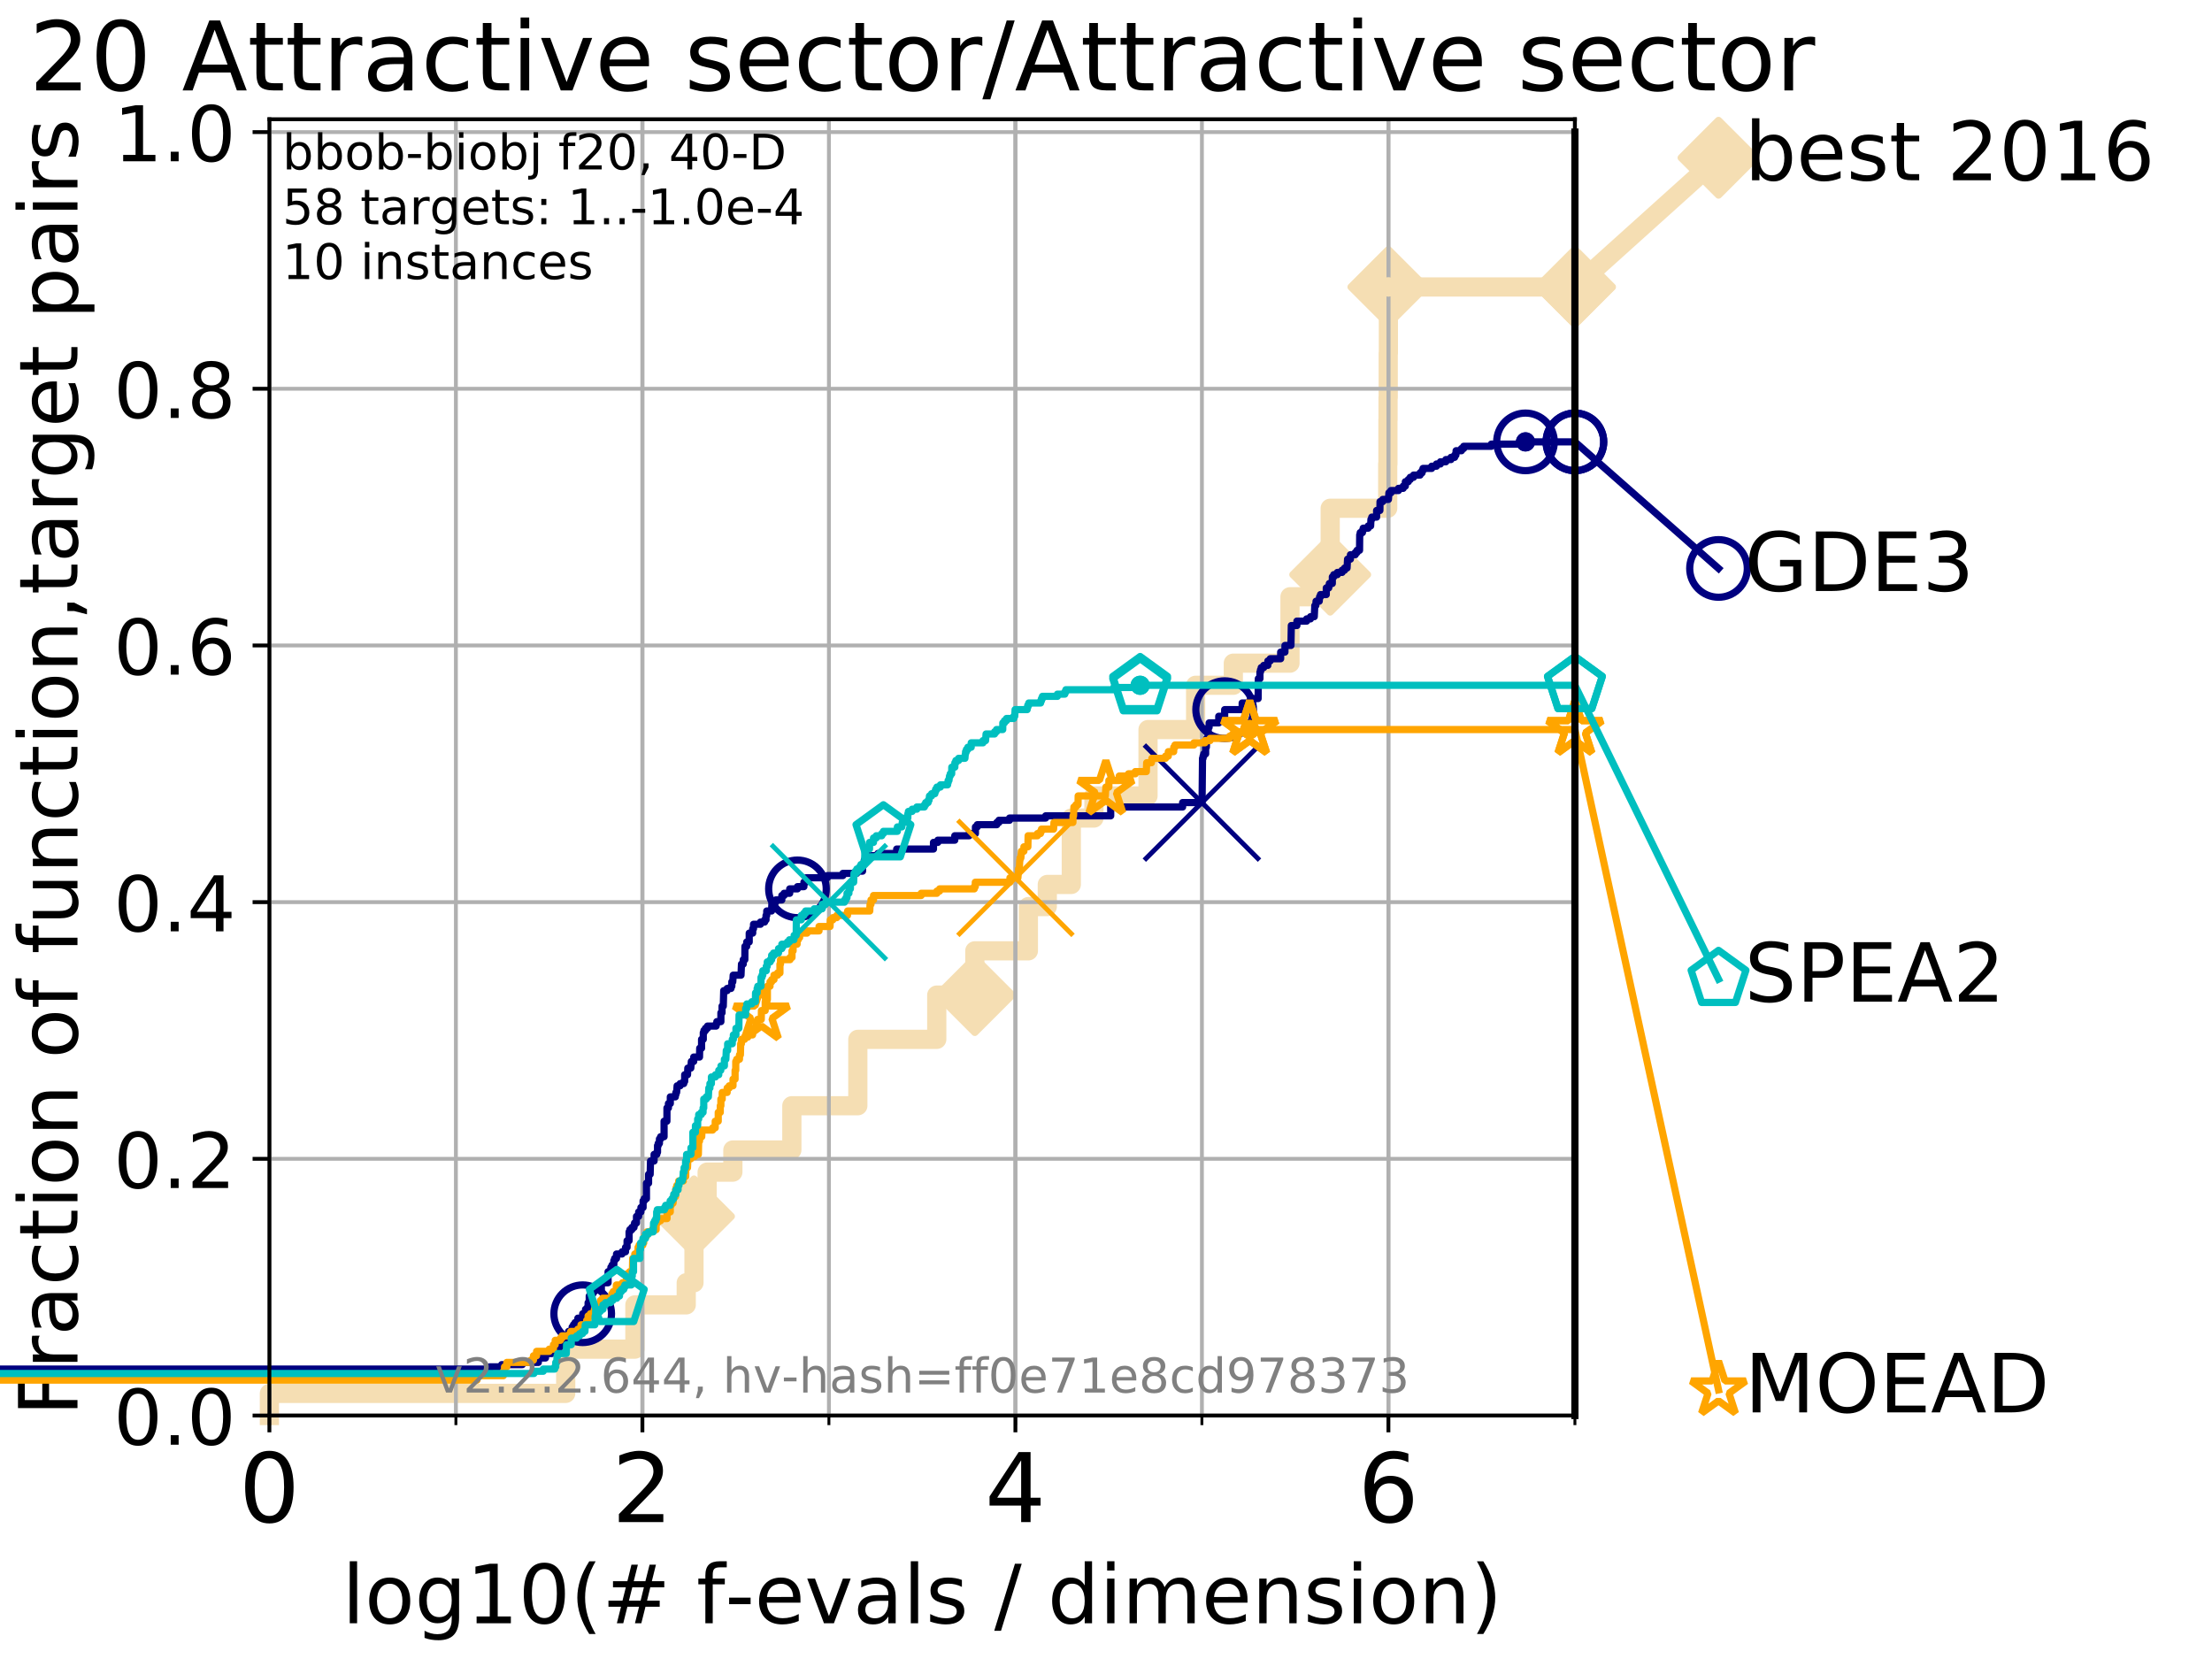 <?xml version="1.0" encoding="utf-8" standalone="no"?>
<!DOCTYPE svg PUBLIC "-//W3C//DTD SVG 1.1//EN"
  "http://www.w3.org/Graphics/SVG/1.1/DTD/svg11.dtd">
<!-- Created with matplotlib (http://matplotlib.org/) -->
<svg height="345.6pt" version="1.1" viewBox="0 0 460.8 345.6" width="460.8pt" xmlns="http://www.w3.org/2000/svg" xmlns:xlink="http://www.w3.org/1999/xlink">
 <defs>
  <style type="text/css">
*{stroke-linecap:butt;stroke-linejoin:round;}
  </style>
 </defs>
 <g id="figure_1">
  <g id="patch_1">
   <path d="M 0 345.6 
L 460.8 345.6 
L 460.8 0 
L 0 0 
z
" style="fill:#ffffff;"/>
  </g>
  <g id="axes_1">
   <g id="patch_2">
    <path d="M 56.12 294.88 
L 328.083 294.88 
L 328.083 24.84 
L 56.12 24.84 
z
" style="fill:#ffffff;"/>
   </g>
   <g id="line2d_1">
    <path d="M 56.12 294.88 
L 56.12 290.27 
L 117.849 290.27 
L 117.849 281.051 
L 132.26 281.051 
L 132.26 271.831 
L 142.955 271.831 
L 142.955 267.221 
L 144.569 267.221 
L 144.569 253.392 
L 147.311 253.392 
L 147.311 244.173 
L 152.67 244.173 
L 152.67 239.563 
L 164.956 239.563 
L 164.956 230.343 
L 178.702 230.343 
L 178.702 216.514 
L 195.144 216.514 
L 195.144 207.294 
L 203.073 207.294 
L 203.073 198.075 
L 214.231 198.075 
L 214.231 188.855 
L 218.173 188.855 
L 218.173 184.246 
L 223.171 184.246 
L 223.171 170.416 
L 227.888 170.416 
L 227.888 165.807 
L 239.154 165.807 
L 239.154 151.977 
L 249.07 151.977 
L 249.07 142.758 
L 256.923 142.758 
L 256.923 138.148 
L 268.728 138.148 
L 268.728 124.319 
L 276.734 124.319 
L 276.734 119.709 
L 277.104 119.709 
L 277.104 105.88 
L 289.086 105.88 
L 289.086 96.66 
L 289.129 96.66 
L 289.129 87.441 
L 289.154 87.441 
L 289.154 82.831 
L 289.19 82.831 
L 289.19 73.611 
L 289.224 73.611 
L 289.224 59.782 
L 328.083 59.782 
" style="fill:none;stroke:#f5deb3;stroke-linecap:square;stroke-width:4;"/>
   </g>
   <g id="line2d_2">
    <defs>
     <path d="M -0 7.778 
L 7.778 0 
L 0 -7.778 
L -7.778 -0 
z
" id="mc1b5aaf65f" style="stroke:#f5deb3;stroke-linejoin:miter;stroke-width:1.5;"/>
    </defs>
    <g>
     <use style="fill:#f5deb3;stroke:#f5deb3;stroke-linejoin:miter;stroke-width:1.5;" x="144.569" xlink:href="#mc1b5aaf65f" y="253.392"/>
     <use style="fill:#f5deb3;stroke:#f5deb3;stroke-linejoin:miter;stroke-width:1.5;" x="203.073" xlink:href="#mc1b5aaf65f" y="207.294"/>
     <use style="fill:#f5deb3;stroke:#f5deb3;stroke-linejoin:miter;stroke-width:1.5;" x="277.104" xlink:href="#mc1b5aaf65f" y="119.709"/>
     <use style="fill:#f5deb3;stroke:#f5deb3;stroke-linejoin:miter;stroke-width:1.5;" x="289.224" xlink:href="#mc1b5aaf65f" y="59.782"/>
     <use style="fill:#f5deb3;stroke:#f5deb3;stroke-linejoin:miter;stroke-width:1.5;" x="328.083" xlink:href="#mc1b5aaf65f" y="59.782"/>
    </g>
   </g>
   <g id="line2d_3">
    <path style="fill:none;stroke:#f5deb3;stroke-linecap:square;stroke-width:4;"/>
    <g/>
   </g>
   <g id="line2d_4">
    <path d="M 328.083 59.782 
L 357.999 32.861 
" style="fill:none;stroke:#f5deb3;stroke-linecap:square;stroke-width:4;"/>
    <g>
     <use style="fill:#f5deb3;stroke:#f5deb3;stroke-linejoin:miter;stroke-width:1.5;" x="328.083" xlink:href="#mc1b5aaf65f" y="59.782"/>
     <use style="fill:#f5deb3;stroke:#f5deb3;stroke-linejoin:miter;stroke-width:1.5;" x="357.999" xlink:href="#mc1b5aaf65f" y="32.861"/>
    </g>
   </g>
   <g id="matplotlib.axis_1">
    <g id="xtick_1">
     <g id="line2d_5">
      <path clip-path="url(#p789de01fca)" d="M 56.12 294.88 
L 56.12 24.84 
" style="fill:none;stroke:#b0b0b0;stroke-linecap:square;stroke-width:0.8;"/>
     </g>
     <g id="line2d_6">
      <defs>
       <path d="M 0 0 
L 0 3.5 
" id="m2fe7c52688" style="stroke:#000000;stroke-width:0.8;"/>
      </defs>
      <g>
       <use style="stroke:#000000;stroke-width:0.8;" x="56.12" xlink:href="#m2fe7c52688" y="294.88"/>
      </g>
     </g>
     <g id="text_1">
      <!-- 0 -->
      <defs>
       <path d="M 31.781 66.406 
Q 24.172 66.406 20.328 58.906 
Q 16.5 51.422 16.5 36.375 
Q 16.5 21.391 20.328 13.891 
Q 24.172 6.391 31.781 6.391 
Q 39.453 6.391 43.281 13.891 
Q 47.125 21.391 47.125 36.375 
Q 47.125 51.422 43.281 58.906 
Q 39.453 66.406 31.781 66.406 
z
M 31.781 74.219 
Q 44.047 74.219 50.516 64.516 
Q 56.984 54.828 56.984 36.375 
Q 56.984 17.969 50.516 8.266 
Q 44.047 -1.422 31.781 -1.422 
Q 19.531 -1.422 13.062 8.266 
Q 6.594 17.969 6.594 36.375 
Q 6.594 54.828 13.062 64.516 
Q 19.531 74.219 31.781 74.219 
z
" id="DejaVuSans-30"/>
      </defs>
      <g transform="translate(49.758 317.077)scale(0.2 -0.2)">
       <use xlink:href="#DejaVuSans-30"/>
      </g>
     </g>
    </g>
    <g id="xtick_2">
     <g id="line2d_7">
      <path clip-path="url(#p789de01fca)" d="M 133.824 294.88 
L 133.824 24.84 
" style="fill:none;stroke:#b0b0b0;stroke-linecap:square;stroke-width:0.8;"/>
     </g>
     <g id="line2d_8">
      <g>
       <use style="stroke:#000000;stroke-width:0.8;" x="133.824" xlink:href="#m2fe7c52688" y="294.88"/>
      </g>
     </g>
     <g id="text_2">
      <!-- 2 -->
      <defs>
       <path d="M 19.188 8.297 
L 53.609 8.297 
L 53.609 0 
L 7.328 0 
L 7.328 8.297 
Q 12.938 14.109 22.625 23.891 
Q 32.328 33.688 34.812 36.531 
Q 39.547 41.844 41.422 45.531 
Q 43.312 49.219 43.312 52.781 
Q 43.312 58.594 39.234 62.25 
Q 35.156 65.922 28.609 65.922 
Q 23.969 65.922 18.812 64.312 
Q 13.672 62.703 7.812 59.422 
L 7.812 69.391 
Q 13.766 71.781 18.938 73 
Q 24.125 74.219 28.422 74.219 
Q 39.75 74.219 46.484 68.547 
Q 53.219 62.891 53.219 53.422 
Q 53.219 48.922 51.531 44.891 
Q 49.859 40.875 45.406 35.406 
Q 44.188 33.984 37.641 27.219 
Q 31.109 20.453 19.188 8.297 
z
" id="DejaVuSans-32"/>
      </defs>
      <g transform="translate(127.461 317.077)scale(0.2 -0.2)">
       <use xlink:href="#DejaVuSans-32"/>
      </g>
     </g>
    </g>
    <g id="xtick_3">
     <g id="line2d_9">
      <path clip-path="url(#p789de01fca)" d="M 211.527 294.88 
L 211.527 24.84 
" style="fill:none;stroke:#b0b0b0;stroke-linecap:square;stroke-width:0.8;"/>
     </g>
     <g id="line2d_10">
      <g>
       <use style="stroke:#000000;stroke-width:0.8;" x="211.527" xlink:href="#m2fe7c52688" y="294.88"/>
      </g>
     </g>
     <g id="text_3">
      <!-- 4 -->
      <defs>
       <path d="M 37.797 64.312 
L 12.891 25.391 
L 37.797 25.391 
z
M 35.203 72.906 
L 47.609 72.906 
L 47.609 25.391 
L 58.016 25.391 
L 58.016 17.188 
L 47.609 17.188 
L 47.609 0 
L 37.797 0 
L 37.797 17.188 
L 4.891 17.188 
L 4.891 26.703 
z
" id="DejaVuSans-34"/>
      </defs>
      <g transform="translate(205.165 317.077)scale(0.2 -0.2)">
       <use xlink:href="#DejaVuSans-34"/>
      </g>
     </g>
    </g>
    <g id="xtick_4">
     <g id="line2d_11">
      <path clip-path="url(#p789de01fca)" d="M 289.231 294.88 
L 289.231 24.84 
" style="fill:none;stroke:#b0b0b0;stroke-linecap:square;stroke-width:0.8;"/>
     </g>
     <g id="line2d_12">
      <g>
       <use style="stroke:#000000;stroke-width:0.8;" x="289.231" xlink:href="#m2fe7c52688" y="294.88"/>
      </g>
     </g>
     <g id="text_4">
      <!-- 6 -->
      <defs>
       <path d="M 33.016 40.375 
Q 26.375 40.375 22.484 35.828 
Q 18.609 31.297 18.609 23.391 
Q 18.609 15.531 22.484 10.953 
Q 26.375 6.391 33.016 6.391 
Q 39.656 6.391 43.531 10.953 
Q 47.406 15.531 47.406 23.391 
Q 47.406 31.297 43.531 35.828 
Q 39.656 40.375 33.016 40.375 
z
M 52.594 71.297 
L 52.594 62.312 
Q 48.875 64.062 45.094 64.984 
Q 41.312 65.922 37.594 65.922 
Q 27.828 65.922 22.672 59.328 
Q 17.531 52.734 16.797 39.406 
Q 19.672 43.656 24.016 45.922 
Q 28.375 48.188 33.594 48.188 
Q 44.578 48.188 50.953 41.516 
Q 57.328 34.859 57.328 23.391 
Q 57.328 12.156 50.688 5.359 
Q 44.047 -1.422 33.016 -1.422 
Q 20.359 -1.422 13.672 8.266 
Q 6.984 17.969 6.984 36.375 
Q 6.984 53.656 15.188 63.938 
Q 23.391 74.219 37.203 74.219 
Q 40.922 74.219 44.703 73.484 
Q 48.484 72.75 52.594 71.297 
z
" id="DejaVuSans-36"/>
      </defs>
      <g transform="translate(282.869 317.077)scale(0.2 -0.2)">
       <use xlink:href="#DejaVuSans-36"/>
      </g>
     </g>
    </g>
    <g id="xtick_5">
     <g id="line2d_13">
      <path clip-path="url(#p789de01fca)" d="M 56.12 294.88 
L 56.12 24.84 
" style="fill:none;stroke:#b0b0b0;stroke-linecap:square;stroke-width:0.8;"/>
     </g>
     <g id="line2d_14">
      <defs>
       <path d="M 0 0 
L 0 2 
" id="m22e3e4d5cb" style="stroke:#000000;stroke-width:0.6;"/>
      </defs>
      <g>
       <use style="stroke:#000000;stroke-width:0.6;" x="56.12" xlink:href="#m22e3e4d5cb" y="294.88"/>
      </g>
     </g>
    </g>
    <g id="xtick_6">
     <g id="line2d_15">
      <path clip-path="url(#p789de01fca)" d="M 94.972 294.88 
L 94.972 24.84 
" style="fill:none;stroke:#b0b0b0;stroke-linecap:square;stroke-width:0.8;"/>
     </g>
     <g id="line2d_16">
      <g>
       <use style="stroke:#000000;stroke-width:0.6;" x="94.972" xlink:href="#m22e3e4d5cb" y="294.88"/>
      </g>
     </g>
    </g>
    <g id="xtick_7">
     <g id="line2d_17">
      <path clip-path="url(#p789de01fca)" d="M 133.824 294.88 
L 133.824 24.84 
" style="fill:none;stroke:#b0b0b0;stroke-linecap:square;stroke-width:0.8;"/>
     </g>
     <g id="line2d_18">
      <g>
       <use style="stroke:#000000;stroke-width:0.6;" x="133.824" xlink:href="#m22e3e4d5cb" y="294.88"/>
      </g>
     </g>
    </g>
    <g id="xtick_8">
     <g id="line2d_19">
      <path clip-path="url(#p789de01fca)" d="M 172.676 294.88 
L 172.676 24.84 
" style="fill:none;stroke:#b0b0b0;stroke-linecap:square;stroke-width:0.8;"/>
     </g>
     <g id="line2d_20">
      <g>
       <use style="stroke:#000000;stroke-width:0.6;" x="172.676" xlink:href="#m22e3e4d5cb" y="294.88"/>
      </g>
     </g>
    </g>
    <g id="xtick_9">
     <g id="line2d_21">
      <path clip-path="url(#p789de01fca)" d="M 211.527 294.88 
L 211.527 24.84 
" style="fill:none;stroke:#b0b0b0;stroke-linecap:square;stroke-width:0.8;"/>
     </g>
     <g id="line2d_22">
      <g>
       <use style="stroke:#000000;stroke-width:0.6;" x="211.527" xlink:href="#m22e3e4d5cb" y="294.88"/>
      </g>
     </g>
    </g>
    <g id="xtick_10">
     <g id="line2d_23">
      <path clip-path="url(#p789de01fca)" d="M 250.379 294.88 
L 250.379 24.84 
" style="fill:none;stroke:#b0b0b0;stroke-linecap:square;stroke-width:0.8;"/>
     </g>
     <g id="line2d_24">
      <g>
       <use style="stroke:#000000;stroke-width:0.6;" x="250.379" xlink:href="#m22e3e4d5cb" y="294.88"/>
      </g>
     </g>
    </g>
    <g id="xtick_11">
     <g id="line2d_25">
      <path clip-path="url(#p789de01fca)" d="M 289.231 294.88 
L 289.231 24.84 
" style="fill:none;stroke:#b0b0b0;stroke-linecap:square;stroke-width:0.8;"/>
     </g>
     <g id="line2d_26">
      <g>
       <use style="stroke:#000000;stroke-width:0.6;" x="289.231" xlink:href="#m22e3e4d5cb" y="294.88"/>
      </g>
     </g>
    </g>
    <g id="xtick_12">
     <g id="line2d_27">
      <path clip-path="url(#p789de01fca)" d="M 328.083 294.88 
L 328.083 24.84 
" style="fill:none;stroke:#b0b0b0;stroke-linecap:square;stroke-width:0.8;"/>
     </g>
     <g id="line2d_28">
      <g>
       <use style="stroke:#000000;stroke-width:0.6;" x="328.083" xlink:href="#m22e3e4d5cb" y="294.88"/>
      </g>
     </g>
    </g>
    <g id="text_5">
     <!-- log10(# f-evals / dimension) -->
     <defs>
      <path d="M 9.422 75.984 
L 18.406 75.984 
L 18.406 0 
L 9.422 0 
z
" id="DejaVuSans-6c"/>
      <path d="M 30.609 48.391 
Q 23.391 48.391 19.188 42.75 
Q 14.984 37.109 14.984 27.297 
Q 14.984 17.484 19.156 11.844 
Q 23.344 6.203 30.609 6.203 
Q 37.797 6.203 41.984 11.859 
Q 46.188 17.531 46.188 27.297 
Q 46.188 37.016 41.984 42.703 
Q 37.797 48.391 30.609 48.391 
z
M 30.609 56 
Q 42.328 56 49.016 48.375 
Q 55.719 40.766 55.719 27.297 
Q 55.719 13.875 49.016 6.219 
Q 42.328 -1.422 30.609 -1.422 
Q 18.844 -1.422 12.172 6.219 
Q 5.516 13.875 5.516 27.297 
Q 5.516 40.766 12.172 48.375 
Q 18.844 56 30.609 56 
z
" id="DejaVuSans-6f"/>
      <path d="M 45.406 27.984 
Q 45.406 37.75 41.375 43.109 
Q 37.359 48.484 30.078 48.484 
Q 22.859 48.484 18.828 43.109 
Q 14.797 37.75 14.797 27.984 
Q 14.797 18.266 18.828 12.891 
Q 22.859 7.516 30.078 7.516 
Q 37.359 7.516 41.375 12.891 
Q 45.406 18.266 45.406 27.984 
z
M 54.391 6.781 
Q 54.391 -7.172 48.188 -13.984 
Q 42 -20.797 29.203 -20.797 
Q 24.469 -20.797 20.266 -20.094 
Q 16.062 -19.391 12.109 -17.922 
L 12.109 -9.188 
Q 16.062 -11.328 19.922 -12.344 
Q 23.781 -13.375 27.781 -13.375 
Q 36.625 -13.375 41.016 -8.766 
Q 45.406 -4.156 45.406 5.172 
L 45.406 9.625 
Q 42.625 4.781 38.281 2.391 
Q 33.938 0 27.875 0 
Q 17.828 0 11.672 7.656 
Q 5.516 15.328 5.516 27.984 
Q 5.516 40.672 11.672 48.328 
Q 17.828 56 27.875 56 
Q 33.938 56 38.281 53.609 
Q 42.625 51.219 45.406 46.391 
L 45.406 54.688 
L 54.391 54.688 
z
" id="DejaVuSans-67"/>
      <path d="M 12.406 8.297 
L 28.516 8.297 
L 28.516 63.922 
L 10.984 60.406 
L 10.984 69.391 
L 28.422 72.906 
L 38.281 72.906 
L 38.281 8.297 
L 54.391 8.297 
L 54.391 0 
L 12.406 0 
z
" id="DejaVuSans-31"/>
      <path d="M 31 75.875 
Q 24.469 64.656 21.281 53.656 
Q 18.109 42.672 18.109 31.391 
Q 18.109 20.125 21.312 9.062 
Q 24.516 -2 31 -13.188 
L 23.188 -13.188 
Q 15.875 -1.703 12.234 9.375 
Q 8.594 20.453 8.594 31.391 
Q 8.594 42.281 12.203 53.312 
Q 15.828 64.359 23.188 75.875 
z
" id="DejaVuSans-28"/>
      <path d="M 51.125 44 
L 36.922 44 
L 32.812 27.688 
L 47.125 27.688 
z
M 43.797 71.781 
L 38.719 51.516 
L 52.984 51.516 
L 58.109 71.781 
L 65.922 71.781 
L 60.891 51.516 
L 76.125 51.516 
L 76.125 44 
L 58.984 44 
L 54.984 27.688 
L 70.516 27.688 
L 70.516 20.219 
L 53.078 20.219 
L 48 0 
L 40.188 0 
L 45.219 20.219 
L 30.906 20.219 
L 25.875 0 
L 18.016 0 
L 23.094 20.219 
L 7.719 20.219 
L 7.719 27.688 
L 24.906 27.688 
L 29 44 
L 13.281 44 
L 13.281 51.516 
L 30.906 51.516 
L 35.891 71.781 
z
" id="DejaVuSans-23"/>
      <path id="DejaVuSans-20"/>
      <path d="M 37.109 75.984 
L 37.109 68.5 
L 28.516 68.5 
Q 23.688 68.5 21.797 66.547 
Q 19.922 64.594 19.922 59.516 
L 19.922 54.688 
L 34.719 54.688 
L 34.719 47.703 
L 19.922 47.703 
L 19.922 0 
L 10.891 0 
L 10.891 47.703 
L 2.297 47.703 
L 2.297 54.688 
L 10.891 54.688 
L 10.891 58.5 
Q 10.891 67.625 15.141 71.797 
Q 19.391 75.984 28.609 75.984 
z
" id="DejaVuSans-66"/>
      <path d="M 4.891 31.391 
L 31.203 31.391 
L 31.203 23.391 
L 4.891 23.391 
z
" id="DejaVuSans-2d"/>
      <path d="M 56.203 29.594 
L 56.203 25.203 
L 14.891 25.203 
Q 15.484 15.922 20.484 11.062 
Q 25.484 6.203 34.422 6.203 
Q 39.594 6.203 44.453 7.469 
Q 49.312 8.734 54.109 11.281 
L 54.109 2.781 
Q 49.266 0.734 44.188 -0.344 
Q 39.109 -1.422 33.891 -1.422 
Q 20.797 -1.422 13.156 6.188 
Q 5.516 13.812 5.516 26.812 
Q 5.516 40.234 12.766 48.109 
Q 20.016 56 32.328 56 
Q 43.359 56 49.781 48.891 
Q 56.203 41.797 56.203 29.594 
z
M 47.219 32.234 
Q 47.125 39.594 43.094 43.984 
Q 39.062 48.391 32.422 48.391 
Q 24.906 48.391 20.391 44.141 
Q 15.875 39.891 15.188 32.172 
z
" id="DejaVuSans-65"/>
      <path d="M 2.984 54.688 
L 12.5 54.688 
L 29.594 8.797 
L 46.688 54.688 
L 56.203 54.688 
L 35.688 0 
L 23.484 0 
z
" id="DejaVuSans-76"/>
      <path d="M 34.281 27.484 
Q 23.391 27.484 19.188 25 
Q 14.984 22.516 14.984 16.5 
Q 14.984 11.719 18.141 8.906 
Q 21.297 6.109 26.703 6.109 
Q 34.188 6.109 38.703 11.406 
Q 43.219 16.703 43.219 25.484 
L 43.219 27.484 
z
M 52.203 31.203 
L 52.203 0 
L 43.219 0 
L 43.219 8.297 
Q 40.141 3.328 35.547 0.953 
Q 30.953 -1.422 24.312 -1.422 
Q 15.922 -1.422 10.953 3.297 
Q 6 8.016 6 15.922 
Q 6 25.141 12.172 29.828 
Q 18.359 34.516 30.609 34.516 
L 43.219 34.516 
L 43.219 35.406 
Q 43.219 41.609 39.141 45 
Q 35.062 48.391 27.688 48.391 
Q 23 48.391 18.547 47.266 
Q 14.109 46.141 10.016 43.891 
L 10.016 52.203 
Q 14.938 54.109 19.578 55.047 
Q 24.219 56 28.609 56 
Q 40.484 56 46.344 49.844 
Q 52.203 43.703 52.203 31.203 
z
" id="DejaVuSans-61"/>
      <path d="M 44.281 53.078 
L 44.281 44.578 
Q 40.484 46.531 36.375 47.5 
Q 32.281 48.484 27.875 48.484 
Q 21.188 48.484 17.844 46.438 
Q 14.5 44.391 14.5 40.281 
Q 14.5 37.156 16.891 35.375 
Q 19.281 33.594 26.516 31.984 
L 29.594 31.297 
Q 39.156 29.25 43.188 25.516 
Q 47.219 21.781 47.219 15.094 
Q 47.219 7.469 41.188 3.016 
Q 35.156 -1.422 24.609 -1.422 
Q 20.219 -1.422 15.453 -0.562 
Q 10.688 0.297 5.422 2 
L 5.422 11.281 
Q 10.406 8.688 15.234 7.391 
Q 20.062 6.109 24.812 6.109 
Q 31.156 6.109 34.562 8.281 
Q 37.984 10.453 37.984 14.406 
Q 37.984 18.062 35.516 20.016 
Q 33.062 21.969 24.703 23.781 
L 21.578 24.516 
Q 13.234 26.266 9.516 29.906 
Q 5.812 33.547 5.812 39.891 
Q 5.812 47.609 11.281 51.797 
Q 16.75 56 26.812 56 
Q 31.781 56 36.172 55.266 
Q 40.578 54.547 44.281 53.078 
z
" id="DejaVuSans-73"/>
      <path d="M 25.391 72.906 
L 33.688 72.906 
L 8.297 -9.281 
L 0 -9.281 
z
" id="DejaVuSans-2f"/>
      <path d="M 45.406 46.391 
L 45.406 75.984 
L 54.391 75.984 
L 54.391 0 
L 45.406 0 
L 45.406 8.203 
Q 42.578 3.328 38.25 0.953 
Q 33.938 -1.422 27.875 -1.422 
Q 17.969 -1.422 11.734 6.484 
Q 5.516 14.406 5.516 27.297 
Q 5.516 40.188 11.734 48.094 
Q 17.969 56 27.875 56 
Q 33.938 56 38.25 53.625 
Q 42.578 51.266 45.406 46.391 
z
M 14.797 27.297 
Q 14.797 17.391 18.875 11.75 
Q 22.953 6.109 30.078 6.109 
Q 37.203 6.109 41.297 11.75 
Q 45.406 17.391 45.406 27.297 
Q 45.406 37.203 41.297 42.844 
Q 37.203 48.484 30.078 48.484 
Q 22.953 48.484 18.875 42.844 
Q 14.797 37.203 14.797 27.297 
z
" id="DejaVuSans-64"/>
      <path d="M 9.422 54.688 
L 18.406 54.688 
L 18.406 0 
L 9.422 0 
z
M 9.422 75.984 
L 18.406 75.984 
L 18.406 64.594 
L 9.422 64.594 
z
" id="DejaVuSans-69"/>
      <path d="M 52 44.188 
Q 55.375 50.25 60.062 53.125 
Q 64.75 56 71.094 56 
Q 79.641 56 84.281 50.016 
Q 88.922 44.047 88.922 33.016 
L 88.922 0 
L 79.891 0 
L 79.891 32.719 
Q 79.891 40.578 77.094 44.375 
Q 74.312 48.188 68.609 48.188 
Q 61.625 48.188 57.562 43.547 
Q 53.516 38.922 53.516 30.906 
L 53.516 0 
L 44.484 0 
L 44.484 32.719 
Q 44.484 40.625 41.703 44.406 
Q 38.922 48.188 33.109 48.188 
Q 26.219 48.188 22.156 43.531 
Q 18.109 38.875 18.109 30.906 
L 18.109 0 
L 9.078 0 
L 9.078 54.688 
L 18.109 54.688 
L 18.109 46.188 
Q 21.188 51.219 25.484 53.609 
Q 29.781 56 35.688 56 
Q 41.656 56 45.828 52.969 
Q 50 49.953 52 44.188 
z
" id="DejaVuSans-6d"/>
      <path d="M 54.891 33.016 
L 54.891 0 
L 45.906 0 
L 45.906 32.719 
Q 45.906 40.484 42.875 44.328 
Q 39.844 48.188 33.797 48.188 
Q 26.516 48.188 22.312 43.547 
Q 18.109 38.922 18.109 30.906 
L 18.109 0 
L 9.078 0 
L 9.078 54.688 
L 18.109 54.688 
L 18.109 46.188 
Q 21.344 51.125 25.703 53.562 
Q 30.078 56 35.797 56 
Q 45.219 56 50.047 50.172 
Q 54.891 44.344 54.891 33.016 
z
" id="DejaVuSans-6e"/>
      <path d="M 8.016 75.875 
L 15.828 75.875 
Q 23.141 64.359 26.781 53.312 
Q 30.422 42.281 30.422 31.391 
Q 30.422 20.453 26.781 9.375 
Q 23.141 -1.703 15.828 -13.188 
L 8.016 -13.188 
Q 14.5 -2 17.703 9.062 
Q 20.906 20.125 20.906 31.391 
Q 20.906 42.672 17.703 53.656 
Q 14.5 64.656 8.016 75.875 
z
" id="DejaVuSans-29"/>
     </defs>
     <g transform="translate(71.261 338.154)scale(0.17 -0.17)">
      <use xlink:href="#DejaVuSans-6c"/>
      <use x="27.783" xlink:href="#DejaVuSans-6f"/>
      <use x="88.965" xlink:href="#DejaVuSans-67"/>
      <use x="152.441" xlink:href="#DejaVuSans-31"/>
      <use x="216.064" xlink:href="#DejaVuSans-30"/>
      <use x="279.688" xlink:href="#DejaVuSans-28"/>
      <use x="318.701" xlink:href="#DejaVuSans-23"/>
      <use x="402.49" xlink:href="#DejaVuSans-20"/>
      <use x="434.277" xlink:href="#DejaVuSans-66"/>
      <use x="469.404" xlink:href="#DejaVuSans-2d"/>
      <use x="505.488" xlink:href="#DejaVuSans-65"/>
      <use x="567.012" xlink:href="#DejaVuSans-76"/>
      <use x="626.191" xlink:href="#DejaVuSans-61"/>
      <use x="687.471" xlink:href="#DejaVuSans-6c"/>
      <use x="715.254" xlink:href="#DejaVuSans-73"/>
      <use x="767.354" xlink:href="#DejaVuSans-20"/>
      <use x="799.141" xlink:href="#DejaVuSans-2f"/>
      <use x="832.832" xlink:href="#DejaVuSans-20"/>
      <use x="864.619" xlink:href="#DejaVuSans-64"/>
      <use x="928.096" xlink:href="#DejaVuSans-69"/>
      <use x="955.879" xlink:href="#DejaVuSans-6d"/>
      <use x="1053.291" xlink:href="#DejaVuSans-65"/>
      <use x="1114.814" xlink:href="#DejaVuSans-6e"/>
      <use x="1178.193" xlink:href="#DejaVuSans-73"/>
      <use x="1230.293" xlink:href="#DejaVuSans-69"/>
      <use x="1258.076" xlink:href="#DejaVuSans-6f"/>
      <use x="1319.258" xlink:href="#DejaVuSans-6e"/>
      <use x="1382.637" xlink:href="#DejaVuSans-29"/>
     </g>
    </g>
   </g>
   <g id="matplotlib.axis_2">
    <g id="ytick_1">
     <g id="line2d_29">
      <path clip-path="url(#p789de01fca)" d="M 56.12 294.88 
L 328.083 294.88 
" style="fill:none;stroke:#b0b0b0;stroke-linecap:square;stroke-width:0.8;"/>
     </g>
     <g id="line2d_30">
      <defs>
       <path d="M 0 0 
L -3.5 0 
" id="mc8f178d890" style="stroke:#000000;stroke-width:0.8;"/>
      </defs>
      <g>
       <use style="stroke:#000000;stroke-width:0.8;" x="56.12" xlink:href="#mc8f178d890" y="294.88"/>
      </g>
     </g>
     <g id="text_6">
      <!-- 0.0 -->
      <defs>
       <path d="M 10.688 12.406 
L 21 12.406 
L 21 0 
L 10.688 0 
z
" id="DejaVuSans-2e"/>
      </defs>
      <g transform="translate(23.675 300.959)scale(0.16 -0.16)">
       <use xlink:href="#DejaVuSans-30"/>
       <use x="63.623" xlink:href="#DejaVuSans-2e"/>
       <use x="95.41" xlink:href="#DejaVuSans-30"/>
      </g>
     </g>
    </g>
    <g id="ytick_2">
     <g id="line2d_31">
      <path clip-path="url(#p789de01fca)" d="M 56.12 241.407 
L 328.083 241.407 
" style="fill:none;stroke:#b0b0b0;stroke-linecap:square;stroke-width:0.8;"/>
     </g>
     <g id="line2d_32">
      <g>
       <use style="stroke:#000000;stroke-width:0.8;" x="56.12" xlink:href="#mc8f178d890" y="241.407"/>
      </g>
     </g>
     <g id="text_7">
      <!-- 0.2 -->
      <g transform="translate(23.675 247.485)scale(0.16 -0.16)">
       <use xlink:href="#DejaVuSans-30"/>
       <use x="63.623" xlink:href="#DejaVuSans-2e"/>
       <use x="95.41" xlink:href="#DejaVuSans-32"/>
      </g>
     </g>
    </g>
    <g id="ytick_3">
     <g id="line2d_33">
      <path clip-path="url(#p789de01fca)" d="M 56.12 187.933 
L 328.083 187.933 
" style="fill:none;stroke:#b0b0b0;stroke-linecap:square;stroke-width:0.8;"/>
     </g>
     <g id="line2d_34">
      <g>
       <use style="stroke:#000000;stroke-width:0.8;" x="56.12" xlink:href="#mc8f178d890" y="187.933"/>
      </g>
     </g>
     <g id="text_8">
      <!-- 0.4 -->
      <g transform="translate(23.675 194.012)scale(0.16 -0.16)">
       <use xlink:href="#DejaVuSans-30"/>
       <use x="63.623" xlink:href="#DejaVuSans-2e"/>
       <use x="95.41" xlink:href="#DejaVuSans-34"/>
      </g>
     </g>
    </g>
    <g id="ytick_4">
     <g id="line2d_35">
      <path clip-path="url(#p789de01fca)" d="M 56.12 134.46 
L 328.083 134.46 
" style="fill:none;stroke:#b0b0b0;stroke-linecap:square;stroke-width:0.8;"/>
     </g>
     <g id="line2d_36">
      <g>
       <use style="stroke:#000000;stroke-width:0.8;" x="56.12" xlink:href="#mc8f178d890" y="134.46"/>
      </g>
     </g>
     <g id="text_9">
      <!-- 0.6 -->
      <g transform="translate(23.675 140.539)scale(0.16 -0.16)">
       <use xlink:href="#DejaVuSans-30"/>
       <use x="63.623" xlink:href="#DejaVuSans-2e"/>
       <use x="95.41" xlink:href="#DejaVuSans-36"/>
      </g>
     </g>
    </g>
    <g id="ytick_5">
     <g id="line2d_37">
      <path clip-path="url(#p789de01fca)" d="M 56.12 80.987 
L 328.083 80.987 
" style="fill:none;stroke:#b0b0b0;stroke-linecap:square;stroke-width:0.8;"/>
     </g>
     <g id="line2d_38">
      <g>
       <use style="stroke:#000000;stroke-width:0.8;" x="56.12" xlink:href="#mc8f178d890" y="80.987"/>
      </g>
     </g>
     <g id="text_10">
      <!-- 0.8 -->
      <defs>
       <path d="M 31.781 34.625 
Q 24.75 34.625 20.719 30.859 
Q 16.703 27.094 16.703 20.516 
Q 16.703 13.922 20.719 10.156 
Q 24.75 6.391 31.781 6.391 
Q 38.812 6.391 42.859 10.172 
Q 46.922 13.969 46.922 20.516 
Q 46.922 27.094 42.891 30.859 
Q 38.875 34.625 31.781 34.625 
z
M 21.922 38.812 
Q 15.578 40.375 12.031 44.719 
Q 8.5 49.078 8.5 55.328 
Q 8.5 64.062 14.719 69.141 
Q 20.953 74.219 31.781 74.219 
Q 42.672 74.219 48.875 69.141 
Q 55.078 64.062 55.078 55.328 
Q 55.078 49.078 51.531 44.719 
Q 48 40.375 41.703 38.812 
Q 48.828 37.156 52.797 32.312 
Q 56.781 27.484 56.781 20.516 
Q 56.781 9.906 50.312 4.234 
Q 43.844 -1.422 31.781 -1.422 
Q 19.734 -1.422 13.25 4.234 
Q 6.781 9.906 6.781 20.516 
Q 6.781 27.484 10.781 32.312 
Q 14.797 37.156 21.922 38.812 
z
M 18.312 54.391 
Q 18.312 48.734 21.844 45.562 
Q 25.391 42.391 31.781 42.391 
Q 38.141 42.391 41.719 45.562 
Q 45.312 48.734 45.312 54.391 
Q 45.312 60.062 41.719 63.234 
Q 38.141 66.406 31.781 66.406 
Q 25.391 66.406 21.844 63.234 
Q 18.312 60.062 18.312 54.391 
z
" id="DejaVuSans-38"/>
      </defs>
      <g transform="translate(23.675 87.066)scale(0.16 -0.16)">
       <use xlink:href="#DejaVuSans-30"/>
       <use x="63.623" xlink:href="#DejaVuSans-2e"/>
       <use x="95.41" xlink:href="#DejaVuSans-38"/>
      </g>
     </g>
    </g>
    <g id="ytick_6">
     <g id="line2d_39">
      <path clip-path="url(#p789de01fca)" d="M 56.12 27.514 
L 328.083 27.514 
" style="fill:none;stroke:#b0b0b0;stroke-linecap:square;stroke-width:0.8;"/>
     </g>
     <g id="line2d_40">
      <g>
       <use style="stroke:#000000;stroke-width:0.8;" x="56.12" xlink:href="#mc8f178d890" y="27.514"/>
      </g>
     </g>
     <g id="text_11">
      <!-- 1.0 -->
      <g transform="translate(23.675 33.592)scale(0.16 -0.16)">
       <use xlink:href="#DejaVuSans-31"/>
       <use x="63.623" xlink:href="#DejaVuSans-2e"/>
       <use x="95.41" xlink:href="#DejaVuSans-30"/>
      </g>
     </g>
    </g>
    <g id="text_12">
     <!-- Fraction of function,target pairs -->
     <defs>
      <path d="M 9.812 72.906 
L 51.703 72.906 
L 51.703 64.594 
L 19.672 64.594 
L 19.672 43.109 
L 48.578 43.109 
L 48.578 34.812 
L 19.672 34.812 
L 19.672 0 
L 9.812 0 
z
" id="DejaVuSans-46"/>
      <path d="M 41.109 46.297 
Q 39.594 47.172 37.812 47.578 
Q 36.031 48 33.891 48 
Q 26.266 48 22.188 43.047 
Q 18.109 38.094 18.109 28.812 
L 18.109 0 
L 9.078 0 
L 9.078 54.688 
L 18.109 54.688 
L 18.109 46.188 
Q 20.953 51.172 25.484 53.578 
Q 30.031 56 36.531 56 
Q 37.453 56 38.578 55.875 
Q 39.703 55.766 41.062 55.516 
z
" id="DejaVuSans-72"/>
      <path d="M 48.781 52.594 
L 48.781 44.188 
Q 44.969 46.297 41.141 47.344 
Q 37.312 48.391 33.406 48.391 
Q 24.656 48.391 19.812 42.844 
Q 14.984 37.312 14.984 27.297 
Q 14.984 17.281 19.812 11.734 
Q 24.656 6.203 33.406 6.203 
Q 37.312 6.203 41.141 7.25 
Q 44.969 8.297 48.781 10.406 
L 48.781 2.094 
Q 45.016 0.344 40.984 -0.531 
Q 36.969 -1.422 32.422 -1.422 
Q 20.062 -1.422 12.781 6.344 
Q 5.516 14.109 5.516 27.297 
Q 5.516 40.672 12.859 48.328 
Q 20.219 56 33.016 56 
Q 37.156 56 41.109 55.141 
Q 45.062 54.297 48.781 52.594 
z
" id="DejaVuSans-63"/>
      <path d="M 18.312 70.219 
L 18.312 54.688 
L 36.812 54.688 
L 36.812 47.703 
L 18.312 47.703 
L 18.312 18.016 
Q 18.312 11.328 20.141 9.422 
Q 21.969 7.516 27.594 7.516 
L 36.812 7.516 
L 36.812 0 
L 27.594 0 
Q 17.188 0 13.234 3.875 
Q 9.281 7.766 9.281 18.016 
L 9.281 47.703 
L 2.688 47.703 
L 2.688 54.688 
L 9.281 54.688 
L 9.281 70.219 
z
" id="DejaVuSans-74"/>
      <path d="M 8.5 21.578 
L 8.5 54.688 
L 17.484 54.688 
L 17.484 21.922 
Q 17.484 14.156 20.5 10.266 
Q 23.531 6.391 29.594 6.391 
Q 36.859 6.391 41.078 11.031 
Q 45.312 15.672 45.312 23.688 
L 45.312 54.688 
L 54.297 54.688 
L 54.297 0 
L 45.312 0 
L 45.312 8.406 
Q 42.047 3.422 37.719 1 
Q 33.406 -1.422 27.688 -1.422 
Q 18.266 -1.422 13.375 4.438 
Q 8.5 10.297 8.5 21.578 
z
M 31.109 56 
z
" id="DejaVuSans-75"/>
      <path d="M 11.719 12.406 
L 22.016 12.406 
L 22.016 4 
L 14.016 -11.625 
L 7.719 -11.625 
L 11.719 4 
z
" id="DejaVuSans-2c"/>
      <path d="M 18.109 8.203 
L 18.109 -20.797 
L 9.078 -20.797 
L 9.078 54.688 
L 18.109 54.688 
L 18.109 46.391 
Q 20.953 51.266 25.266 53.625 
Q 29.594 56 35.594 56 
Q 45.562 56 51.781 48.094 
Q 58.016 40.188 58.016 27.297 
Q 58.016 14.406 51.781 6.484 
Q 45.562 -1.422 35.594 -1.422 
Q 29.594 -1.422 25.266 0.953 
Q 20.953 3.328 18.109 8.203 
z
M 48.688 27.297 
Q 48.688 37.203 44.609 42.844 
Q 40.531 48.484 33.406 48.484 
Q 26.266 48.484 22.188 42.844 
Q 18.109 37.203 18.109 27.297 
Q 18.109 17.391 22.188 11.75 
Q 26.266 6.109 33.406 6.109 
Q 40.531 6.109 44.609 11.75 
Q 48.688 17.391 48.688 27.297 
z
" id="DejaVuSans-70"/>
     </defs>
     <g transform="translate(16.14 294.999)rotate(-90)scale(0.17 -0.17)">
      <use xlink:href="#DejaVuSans-46"/>
      <use x="57.41" xlink:href="#DejaVuSans-72"/>
      <use x="98.523" xlink:href="#DejaVuSans-61"/>
      <use x="159.803" xlink:href="#DejaVuSans-63"/>
      <use x="214.783" xlink:href="#DejaVuSans-74"/>
      <use x="253.992" xlink:href="#DejaVuSans-69"/>
      <use x="281.775" xlink:href="#DejaVuSans-6f"/>
      <use x="342.957" xlink:href="#DejaVuSans-6e"/>
      <use x="406.336" xlink:href="#DejaVuSans-20"/>
      <use x="438.123" xlink:href="#DejaVuSans-6f"/>
      <use x="499.305" xlink:href="#DejaVuSans-66"/>
      <use x="534.51" xlink:href="#DejaVuSans-20"/>
      <use x="566.297" xlink:href="#DejaVuSans-66"/>
      <use x="601.502" xlink:href="#DejaVuSans-75"/>
      <use x="664.881" xlink:href="#DejaVuSans-6e"/>
      <use x="728.26" xlink:href="#DejaVuSans-63"/>
      <use x="783.24" xlink:href="#DejaVuSans-74"/>
      <use x="822.449" xlink:href="#DejaVuSans-69"/>
      <use x="850.232" xlink:href="#DejaVuSans-6f"/>
      <use x="911.414" xlink:href="#DejaVuSans-6e"/>
      <use x="974.793" xlink:href="#DejaVuSans-2c"/>
      <use x="1006.58" xlink:href="#DejaVuSans-74"/>
      <use x="1045.789" xlink:href="#DejaVuSans-61"/>
      <use x="1107.068" xlink:href="#DejaVuSans-72"/>
      <use x="1148.166" xlink:href="#DejaVuSans-67"/>
      <use x="1211.643" xlink:href="#DejaVuSans-65"/>
      <use x="1273.166" xlink:href="#DejaVuSans-74"/>
      <use x="1312.375" xlink:href="#DejaVuSans-20"/>
      <use x="1344.162" xlink:href="#DejaVuSans-70"/>
      <use x="1407.639" xlink:href="#DejaVuSans-61"/>
      <use x="1468.918" xlink:href="#DejaVuSans-69"/>
      <use x="1496.701" xlink:href="#DejaVuSans-72"/>
      <use x="1537.814" xlink:href="#DejaVuSans-73"/>
     </g>
    </g>
   </g>
   <g id="line2d_41">
    <defs>
     <path d="M 0 1.5 
C 0.398 1.5 0.779 1.342 1.061 1.061 
C 1.342 0.779 1.5 0.398 1.5 0 
C 1.5 -0.398 1.342 -0.779 1.061 -1.061 
C 0.779 -1.342 0.398 -1.5 0 -1.5 
C -0.398 -1.5 -0.779 -1.342 -1.061 -1.061 
C -1.342 -0.779 -1.5 -0.398 -1.5 0 
C -1.5 0.398 -1.342 0.779 -1.061 1.061 
C -0.779 1.342 -0.398 1.5 0 1.5 
z
" id="medb108bc01" style="stroke:#f5deb3;"/>
    </defs>
    <g>
     <use style="fill:#f5deb3;stroke:#f5deb3;" x="289.224" xlink:href="#medb108bc01" y="59.782"/>
     <use style="fill:#f5deb3;stroke:#f5deb3;" x="289.224" xlink:href="#medb108bc01" y="59.782"/>
    </g>
   </g>
   <g id="line2d_42">
    <defs>
     <path d="M 0 1.5 
C 0.398 1.5 0.779 1.342 1.061 1.061 
C 1.342 0.779 1.5 0.398 1.5 0 
C 1.5 -0.398 1.342 -0.779 1.061 -1.061 
C 0.779 -1.342 0.398 -1.5 0 -1.5 
C -0.398 -1.5 -0.779 -1.342 -1.061 -1.061 
C -1.342 -0.779 -1.5 -0.398 -1.5 0 
C -1.5 0.398 -1.342 0.779 -1.061 1.061 
C -0.779 1.342 -0.398 1.5 0 1.5 
z
" id="m4f94de3988" style="stroke:#000080;"/>
    </defs>
    <g>
     <use style="fill:#000080;stroke:#000080;" x="317.787" xlink:href="#m4f94de3988" y="92.05"/>
     <use style="fill:#000080;stroke:#000080;" x="317.787" xlink:href="#m4f94de3988" y="92.05"/>
    </g>
   </g>
   <g id="line2d_43">
    <path d="M -1 285.199 
L 102.037 285.199 
L 102.037 284.739 
L 104.51 284.739 
L 104.51 284.278 
L 108.804 284.278 
L 108.804 283.817 
L 112.148 283.817 
L 112.178 282.895 
L 113.635 282.895 
L 113.635 281.973 
L 114.937 281.973 
L 114.937 281.051 
L 115.358 281.051 
L 115.358 280.59 
L 116.702 280.59 
L 116.702 280.129 
L 117.195 280.129 
L 117.195 279.668 
L 117.674 279.668 
L 117.674 278.285 
L 118.447 278.285 
L 118.447 277.363 
L 119.186 277.363 
L 119.186 276.441 
L 119.465 276.441 
L 119.465 275.98 
L 119.798 275.98 
L 119.798 275.519 
L 120.378 275.519 
L 120.378 274.597 
L 121.387 274.597 
L 121.387 273.675 
L 121.976 273.675 
L 121.976 272.753 
L 122.379 272.753 
L 122.379 272.292 
L 122.512 272.292 
L 122.512 271.37 
L 122.749 271.37 
L 122.749 269.987 
L 122.983 269.987 
L 122.983 269.526 
L 123.52 269.526 
L 123.52 269.065 
L 123.828 269.065 
L 123.828 268.604 
L 125.275 268.604 
L 125.275 267.221 
L 126.671 267.221 
L 126.671 264.917 
L 127.223 264.917 
L 127.26 263.995 
L 127.508 263.995 
L 127.508 263.534 
L 127.872 263.534 
L 127.872 262.612 
L 128.045 262.612 
L 128.045 262.151 
L 128.432 262.151 
L 128.432 261.229 
L 129.588 261.229 
L 129.588 260.768 
L 130.31 260.768 
L 130.31 259.846 
L 130.629 259.846 
L 130.629 258.463 
L 131.047 258.463 
L 131.047 256.619 
L 131.21 256.619 
L 131.21 256.158 
L 131.633 256.158 
L 131.633 255.697 
L 132.074 255.697 
L 132.074 255.236 
L 132.186 255.236 
L 132.186 254.775 
L 132.59 254.775 
L 132.59 253.392 
L 133.042 253.392 
L 133.042 252.47 
L 133.513 252.47 
L 133.513 251.548 
L 133.967 251.548 
L 133.967 250.165 
L 134.207 250.165 
L 134.207 249.704 
L 134.667 249.704 
L 134.667 246.477 
L 135.111 246.477 
L 135.111 244.634 
L 135.44 244.634 
L 135.512 241.868 
L 136.259 241.868 
L 136.259 240.485 
L 136.823 240.485 
L 136.823 240.024 
L 136.974 240.024 
L 136.974 238.641 
L 137.12 238.641 
L 137.12 238.18 
L 137.371 238.18 
L 137.371 237.258 
L 137.623 237.258 
L 137.623 236.797 
L 138.338 236.797 
L 138.338 233.57 
L 138.928 233.57 
L 138.94 230.804 
L 139.246 230.804 
L 139.246 229.882 
L 139.639 229.882 
L 139.639 228.499 
L 140.682 228.499 
L 140.682 228.038 
L 140.797 228.038 
L 140.797 227.577 
L 140.952 227.577 
L 141.054 226.195 
L 141.683 226.195 
L 141.683 225.734 
L 142.436 225.734 
L 142.436 225.273 
L 142.63 225.273 
L 142.63 223.89 
L 143.223 223.89 
L 143.283 222.507 
L 143.907 222.507 
L 144.014 221.124 
L 144.513 221.124 
L 144.513 220.202 
L 145.721 220.202 
L 145.762 218.358 
L 146.149 218.358 
L 146.149 216.514 
L 146.506 216.514 
L 146.506 215.131 
L 146.645 215.131 
L 146.645 214.67 
L 146.966 214.67 
L 146.966 214.209 
L 147.388 214.209 
L 147.388 213.748 
L 149.186 213.748 
L 149.186 213.287 
L 149.328 213.287 
L 149.328 212.826 
L 150.175 212.826 
L 150.175 210.982 
L 150.415 210.982 
L 150.415 209.599 
L 150.672 209.599 
L 150.763 206.373 
L 151.472 206.373 
L 151.472 205.912 
L 152.282 205.912 
L 152.282 205.451 
L 152.453 205.451 
L 152.453 204.529 
L 152.651 204.529 
L 152.736 203.146 
L 154.366 203.146 
L 154.464 200.841 
L 154.83 200.841 
L 154.83 199.919 
L 155.162 199.919 
L 155.183 197.153 
L 155.554 197.153 
L 155.554 196.231 
L 156.075 196.231 
L 156.075 194.387 
L 156.8 194.387 
L 156.8 193.465 
L 156.971 193.465 
L 156.971 192.543 
L 158.419 192.543 
L 158.419 192.082 
L 159.284 192.082 
L 159.284 191.621 
L 159.577 191.621 
L 159.577 190.699 
L 159.727 190.699 
L 159.727 189.777 
L 160.734 189.777 
L 160.79 188.394 
L 161.397 188.394 
L 161.397 187.933 
L 161.601 187.933 
L 161.601 187.472 
L 162.868 187.472 
L 162.868 186.551 
L 163.338 186.551 
L 163.338 186.09 
L 164.509 186.09 
L 164.509 185.168 
L 166.124 185.168 
L 166.124 184.707 
L 167.466 184.707 
L 167.466 183.785 
L 167.903 183.785 
L 167.903 182.863 
L 172.352 182.863 
L 172.352 182.402 
L 175.591 182.402 
L 175.591 181.941 
L 178.473 181.941 
L 178.473 181.48 
L 179.685 181.48 
L 179.685 180.097 
L 180.043 180.097 
L 180.043 179.175 
L 180.489 179.175 
L 180.489 178.253 
L 182.882 178.253 
L 182.882 177.792 
L 186.796 177.792 
L 186.796 176.87 
L 194.46 176.87 
L 194.46 175.487 
L 195.368 175.487 
L 195.368 175.026 
L 198.895 175.026 
L 198.895 174.104 
L 201.898 174.104 
L 201.898 173.643 
L 203.201 173.643 
L 203.201 172.26 
L 203.592 172.26 
L 203.592 171.799 
L 207.649 171.799 
L 207.649 171.338 
L 208.089 171.338 
L 208.089 170.877 
L 210.302 170.877 
L 210.302 170.416 
L 217.829 170.416 
L 217.829 169.955 
L 231.38 169.955 
L 231.38 168.111 
L 246.358 168.111 
L 246.358 167.19 
L 250.413 167.19 
L 250.506 157.97 
L 250.616 157.97 
L 250.616 157.509 
L 250.764 157.509 
L 250.764 157.048 
L 251.159 157.048 
L 251.159 155.665 
L 251.307 155.665 
L 251.379 153.821 
L 251.67 153.821 
L 251.702 151.516 
L 251.88 151.516 
L 251.88 150.594 
L 253.888 150.594 
L 253.888 149.211 
L 255.119 149.211 
L 255.119 147.829 
L 258.767 147.829 
L 258.767 146.446 
L 260.494 146.446 
L 260.494 145.524 
L 262.091 145.524 
L 262.132 141.375 
L 262.469 141.375 
L 262.469 139.992 
L 262.582 139.992 
L 262.582 139.531 
L 262.732 139.531 
L 262.732 139.07 
L 263.258 139.07 
L 263.258 138.609 
L 264.117 138.609 
L 264.117 137.687 
L 264.611 137.687 
L 264.611 137.226 
L 266.784 137.226 
L 266.784 135.843 
L 267.679 135.843 
L 267.679 134.46 
L 268.928 134.46 
L 269.005 130.311 
L 270.169 130.311 
L 270.169 129.389 
L 272.197 129.389 
L 272.197 128.928 
L 272.998 128.928 
L 272.998 128.468 
L 273.785 128.468 
L 273.895 126.163 
L 274.102 126.163 
L 274.158 125.241 
L 274.823 125.241 
L 274.893 124.319 
L 275.086 124.319 
L 275.086 123.858 
L 276.289 123.858 
L 276.289 122.475 
L 276.804 122.475 
L 276.804 122.014 
L 276.921 122.014 
L 276.921 121.553 
L 277.546 121.553 
L 277.552 120.17 
L 277.847 120.17 
L 277.847 119.709 
L 278.596 119.709 
L 278.596 119.248 
L 279.58 119.248 
L 279.58 118.787 
L 280.101 118.787 
L 280.101 118.326 
L 280.621 118.326 
L 280.72 116.482 
L 281.321 116.482 
L 281.321 115.56 
L 282.332 115.56 
L 282.332 115.099 
L 282.694 115.099 
L 282.694 114.638 
L 283.219 114.638 
L 283.251 111.411 
L 283.359 111.411 
L 283.359 110.95 
L 283.822 110.95 
L 283.822 110.489 
L 283.977 110.489 
L 283.977 110.028 
L 285.013 110.028 
L 285.013 109.567 
L 285.529 109.567 
L 285.594 108.185 
L 285.77 108.185 
L 285.77 107.724 
L 286.772 107.724 
L 286.772 106.341 
L 287.458 106.341 
L 287.483 104.497 
L 288.051 104.497 
L 288.051 104.036 
L 289.236 104.036 
L 289.336 102.653 
L 289.77 102.653 
L 289.77 102.192 
L 291.33 102.192 
L 291.33 101.731 
L 292.313 101.731 
L 292.313 101.27 
L 292.757 101.27 
L 292.757 100.348 
L 293.381 100.348 
L 293.381 99.887 
L 293.778 99.887 
L 293.778 99.426 
L 294.474 99.426 
L 294.474 98.965 
L 295.832 98.965 
L 295.832 98.504 
L 296.235 98.504 
L 296.235 98.043 
L 296.434 98.043 
L 296.434 97.582 
L 298.245 97.582 
L 298.245 97.121 
L 299.236 97.121 
L 299.236 96.66 
L 300.064 96.66 
L 300.064 96.199 
L 301.198 96.199 
L 301.198 95.738 
L 302.26 95.738 
L 302.26 95.277 
L 303.022 95.277 
L 303.022 94.816 
L 303.287 94.816 
L 303.331 93.894 
L 304.45 93.894 
L 304.45 93.433 
L 304.909 93.433 
L 304.909 92.972 
L 310.677 92.972 
L 310.677 92.511 
L 317.787 92.511 
L 317.787 92.05 
L 328.083 92.05 
L 328.083 92.05 
" style="fill:none;stroke:#000080;stroke-linecap:square;stroke-width:1.5;"/>
   </g>
   <g id="line2d_44">
    <defs>
     <path d="M 0 6 
C 1.591 6 3.117 5.368 4.243 4.243 
C 5.368 3.117 6 1.591 6 0 
C 6 -1.591 5.368 -3.117 4.243 -4.243 
C 3.117 -5.368 1.591 -6 0 -6 
C -1.591 -6 -3.117 -5.368 -4.243 -4.243 
C -5.368 -3.117 -6 -1.591 -6 0 
C -6 1.591 -5.368 3.117 -4.243 4.243 
C -3.117 5.368 -1.591 6 0 6 
z
" id="m202be31890" style="stroke:#000080;stroke-width:1.5;"/>
    </defs>
    <g>
     <use style="fill-opacity:0;stroke:#000080;stroke-width:1.5;" x="121.387" xlink:href="#m202be31890" y="273.675"/>
     <use style="fill-opacity:0;stroke:#000080;stroke-width:1.5;" x="166.124" xlink:href="#m202be31890" y="185.168"/>
     <use style="fill-opacity:0;stroke:#000080;stroke-width:1.5;" x="255.119" xlink:href="#m202be31890" y="147.829"/>
     <use style="fill-opacity:0;stroke:#000080;stroke-width:1.5;" x="317.787" xlink:href="#m202be31890" y="92.05"/>
     <use style="fill-opacity:0;stroke:#000080;stroke-width:1.5;" x="328.083" xlink:href="#m202be31890" y="92.05"/>
    </g>
   </g>
   <g id="line2d_45">
    <path style="fill:none;stroke:#000080;stroke-linecap:square;stroke-width:1.5;"/>
    <g/>
   </g>
   <g id="line2d_46">
    <path clip-path="url(#p789de01fca)" d="M 250.379 167.19 
" style="fill:none;stroke:#000080;stroke-linecap:square;stroke-width:1.5;"/>
    <defs>
     <path d="M -12 12 
L 12 -12 
M -12 -12 
L 12 12 
" id="m8dc3c1ffd1" style="stroke:#000080;"/>
    </defs>
    <g clip-path="url(#p789de01fca)">
     <use style="fill:#000080;stroke:#000080;" x="250.379" xlink:href="#m8dc3c1ffd1" y="167.19"/>
    </g>
   </g>
   <g id="line2d_47">
    <defs>
     <path d="M 0 1.5 
C 0.398 1.5 0.779 1.342 1.061 1.061 
C 1.342 0.779 1.5 0.398 1.5 0 
C 1.5 -0.398 1.342 -0.779 1.061 -1.061 
C 0.779 -1.342 0.398 -1.5 0 -1.5 
C -0.398 -1.5 -0.779 -1.342 -1.061 -1.061 
C -1.342 -0.779 -1.5 -0.398 -1.5 0 
C -1.5 0.398 -1.342 0.779 -1.061 1.061 
C -0.779 1.342 -0.398 1.5 0 1.5 
z
" id="m51626ec753" style="stroke:#ffa500;"/>
    </defs>
    <g>
     <use style="fill:#ffa500;stroke:#ffa500;" x="260.338" xlink:href="#m51626ec753" y="151.977"/>
     <use style="fill:#ffa500;stroke:#ffa500;" x="260.338" xlink:href="#m51626ec753" y="151.977"/>
    </g>
   </g>
   <g id="line2d_48">
    <path d="M -1 287.504 
L 99.366 287.504 
L 99.366 286.582 
L 104.866 286.582 
L 104.866 285.66 
L 105.099 285.66 
L 105.099 284.739 
L 105.578 284.739 
L 105.578 283.817 
L 110.55 283.817 
L 110.55 283.356 
L 111.127 283.356 
L 111.127 282.434 
L 111.778 282.434 
L 111.778 281.512 
L 114.412 281.512 
L 114.412 281.051 
L 115.295 281.051 
L 115.295 280.129 
L 115.658 280.129 
L 115.658 279.207 
L 116.748 279.207 
L 116.748 278.746 
L 117.082 278.746 
L 117.082 278.285 
L 118.697 278.285 
L 118.697 277.824 
L 118.892 277.824 
L 118.892 277.363 
L 120.36 277.363 
L 120.36 276.902 
L 121.03 276.902 
L 121.03 275.98 
L 122.212 275.98 
L 122.212 275.058 
L 122.512 275.058 
L 122.512 274.136 
L 122.983 274.136 
L 122.983 273.675 
L 123.736 273.675 
L 123.82 272.753 
L 125.028 272.753 
L 125.092 270.909 
L 125.511 270.909 
L 125.511 270.448 
L 127.458 270.448 
L 127.458 269.526 
L 127.739 269.526 
L 127.739 269.065 
L 128.351 269.065 
L 128.403 267.682 
L 129.669 267.682 
L 129.669 267.221 
L 130.475 267.221 
L 130.562 265.378 
L 131.171 265.378 
L 131.171 264.917 
L 131.743 264.917 
L 131.796 262.151 
L 132.237 262.151 
L 132.237 261.229 
L 132.766 261.229 
L 132.766 260.768 
L 132.918 260.768 
L 132.918 259.846 
L 133.131 259.846 
L 133.131 259.385 
L 133.904 259.385 
L 133.904 258.924 
L 134.092 258.924 
L 134.092 258.002 
L 134.269 258.002 
L 134.269 257.541 
L 134.667 257.541 
L 134.771 256.619 
L 135.863 256.619 
L 135.863 256.158 
L 136.691 256.158 
L 136.691 254.775 
L 136.967 254.775 
L 136.967 254.314 
L 137.602 254.314 
L 137.602 253.853 
L 138.959 253.853 
L 138.959 252.47 
L 139.63 252.47 
L 139.63 251.087 
L 139.841 251.087 
L 139.841 250.626 
L 140.212 250.626 
L 140.313 249.243 
L 140.735 249.243 
L 140.735 247.86 
L 140.853 247.86 
L 140.853 247.399 
L 141.002 247.399 
L 141.002 246.938 
L 141.381 246.938 
L 141.381 246.016 
L 142.35 246.016 
L 142.35 245.095 
L 142.849 245.095 
L 142.851 243.251 
L 143.218 243.251 
L 143.307 241.407 
L 143.905 241.407 
L 143.905 240.946 
L 144.711 240.946 
L 144.711 240.485 
L 145.481 240.485 
L 145.547 237.719 
L 145.723 237.719 
L 145.771 236.797 
L 146.185 236.797 
L 146.236 235.414 
L 148.449 235.414 
L 148.449 234.953 
L 148.992 234.953 
L 148.992 233.57 
L 149.622 233.57 
L 149.622 231.726 
L 150.045 231.726 
L 150.045 230.343 
L 150.173 230.343 
L 150.173 228.96 
L 150.451 228.96 
L 150.451 227.577 
L 151.48 227.577 
L 151.48 226.655 
L 151.908 226.655 
L 151.908 226.195 
L 152.699 226.195 
L 152.699 224.812 
L 153.13 224.812 
L 153.13 222.968 
L 153.269 222.968 
L 153.269 221.124 
L 153.471 221.124 
L 153.471 220.663 
L 154.047 220.663 
L 154.047 219.741 
L 154.239 219.741 
L 154.302 217.436 
L 154.445 217.436 
L 154.445 216.514 
L 155.108 216.514 
L 155.108 216.053 
L 155.783 216.053 
L 155.783 215.592 
L 156.775 215.592 
L 156.874 214.209 
L 157.601 214.209 
L 157.601 212.826 
L 157.816 212.826 
L 157.816 212.365 
L 158.586 212.365 
L 158.621 210.521 
L 159.404 210.521 
L 159.404 208.677 
L 159.642 208.677 
L 159.642 208.216 
L 159.862 208.216 
L 159.862 205.451 
L 160.407 205.451 
L 160.407 204.529 
L 160.758 204.529 
L 160.758 204.068 
L 161.237 204.068 
L 161.237 203.146 
L 161.981 203.146 
L 161.981 202.685 
L 162.475 202.685 
L 162.475 200.841 
L 162.597 200.841 
L 162.597 199.919 
L 164.576 199.919 
L 164.576 199.458 
L 164.989 199.458 
L 164.989 198.075 
L 165.218 198.075 
L 165.218 196.692 
L 166.059 196.692 
L 166.059 195.77 
L 166.286 195.77 
L 166.286 195.309 
L 166.575 195.309 
L 166.575 194.387 
L 168.118 194.387 
L 168.118 193.926 
L 170.616 193.926 
L 170.616 193.004 
L 172.913 193.004 
L 172.965 191.621 
L 173.493 191.621 
L 173.493 191.16 
L 174.317 191.16 
L 174.317 190.699 
L 176.542 190.699 
L 176.577 189.777 
L 181.188 189.777 
L 181.246 188.394 
L 181.439 188.394 
L 181.439 187.472 
L 181.968 187.472 
L 181.968 186.551 
L 191.898 186.551 
L 191.898 186.09 
L 195.169 186.09 
L 195.169 185.629 
L 195.738 185.629 
L 195.738 185.168 
L 202.96 185.168 
L 202.96 184.707 
L 203.171 184.707 
L 203.171 183.785 
L 210.387 183.785 
L 210.387 182.863 
L 212.049 182.863 
L 212.148 181.48 
L 212.177 181.48 
L 212.177 181.019 
L 212.344 181.019 
L 212.435 179.175 
L 212.491 179.175 
L 212.491 178.714 
L 212.668 178.714 
L 212.772 177.331 
L 213.295 177.331 
L 213.295 176.409 
L 214.125 176.409 
L 214.175 174.104 
L 216.118 174.104 
L 216.118 173.643 
L 216.752 173.643 
L 216.752 173.182 
L 216.956 173.182 
L 216.956 172.721 
L 219.48 172.721 
L 219.559 171.338 
L 223.511 171.338 
L 223.538 169.955 
L 223.638 169.955 
L 223.714 168.111 
L 224.132 168.111 
L 224.132 167.651 
L 224.574 167.651 
L 224.601 165.807 
L 230.259 165.807 
L 230.344 164.424 
L 230.375 164.424 
L 230.375 163.963 
L 230.997 163.963 
L 230.997 162.58 
L 233.153 162.58 
L 233.153 161.658 
L 235.079 161.658 
L 235.079 161.197 
L 236.501 161.197 
L 236.501 160.736 
L 238.802 160.736 
L 238.873 158.892 
L 239.869 158.892 
L 239.962 157.97 
L 242.798 157.97 
L 242.798 157.509 
L 243.377 157.509 
L 243.377 156.587 
L 244.497 156.587 
L 244.515 155.665 
L 244.761 155.665 
L 244.761 155.204 
L 248.709 155.204 
L 248.709 154.743 
L 251.012 154.743 
L 251.012 154.282 
L 252.076 154.282 
L 252.076 153.821 
L 256.145 153.821 
L 256.145 153.36 
L 256.771 153.36 
L 256.771 152.899 
L 257.287 152.899 
L 257.287 152.438 
L 260.338 152.438 
L 260.338 151.977 
L 328.083 151.977 
L 328.083 151.977 
" style="fill:none;stroke:#ffa500;stroke-linecap:square;stroke-width:1.5;"/>
   </g>
   <g id="line2d_49">
    <defs>
     <path d="M 0 -6 
L -1.347 -1.854 
L -5.706 -1.854 
L -2.18 0.708 
L -3.527 4.854 
L -0 2.292 
L 3.527 4.854 
L 2.18 0.708 
L 5.706 -1.854 
L 1.347 -1.854 
z
" id="mca18e98fad" style="stroke:#ffa500;stroke-linejoin:bevel;stroke-width:1.5;"/>
    </defs>
    <g>
     <use style="fill-opacity:0;stroke:#ffa500;stroke-linejoin:bevel;stroke-width:1.5;" x="158.621" xlink:href="#mca18e98fad" y="211.443"/>
     <use style="fill-opacity:0;stroke:#ffa500;stroke-linejoin:bevel;stroke-width:1.5;" x="230.375" xlink:href="#mca18e98fad" y="164.424"/>
     <use style="fill-opacity:0;stroke:#ffa500;stroke-linejoin:bevel;stroke-width:1.5;" x="260.338" xlink:href="#mca18e98fad" y="151.977"/>
     <use style="fill-opacity:0;stroke:#ffa500;stroke-linejoin:bevel;stroke-width:1.5;" x="260.338" xlink:href="#mca18e98fad" y="151.977"/>
     <use style="fill-opacity:0;stroke:#ffa500;stroke-linejoin:bevel;stroke-width:1.5;" x="328.083" xlink:href="#mca18e98fad" y="151.977"/>
    </g>
   </g>
   <g id="line2d_50">
    <path style="fill:none;stroke:#ffa500;stroke-linecap:square;stroke-width:1.5;"/>
    <g/>
   </g>
   <g id="line2d_51">
    <path clip-path="url(#p789de01fca)" d="M 211.532 182.863 
" style="fill:none;stroke:#ffa500;stroke-linecap:square;stroke-width:1.5;"/>
    <defs>
     <path d="M -12 12 
L 12 -12 
M -12 -12 
L 12 12 
" id="m82047f00c5" style="stroke:#ffa500;"/>
    </defs>
    <g clip-path="url(#p789de01fca)">
     <use style="fill:#ffa500;stroke:#ffa500;" x="211.532" xlink:href="#m82047f00c5" y="182.863"/>
    </g>
   </g>
   <g id="line2d_52">
    <defs>
     <path d="M 0 1.5 
C 0.398 1.5 0.779 1.342 1.061 1.061 
C 1.342 0.779 1.5 0.398 1.5 0 
C 1.5 -0.398 1.342 -0.779 1.061 -1.061 
C 0.779 -1.342 0.398 -1.5 0 -1.5 
C -0.398 -1.5 -0.779 -1.342 -1.061 -1.061 
C -1.342 -0.779 -1.5 -0.398 -1.5 0 
C -1.5 0.398 -1.342 0.779 -1.061 1.061 
C -0.779 1.342 -0.398 1.5 0 1.5 
z
" id="mc90947cd77" style="stroke:#00bfbf;"/>
    </defs>
    <g>
     <use style="fill:#00bfbf;stroke:#00bfbf;" x="237.514" xlink:href="#mc90947cd77" y="142.758"/>
     <use style="fill:#00bfbf;stroke:#00bfbf;" x="237.514" xlink:href="#mc90947cd77" y="142.758"/>
    </g>
   </g>
   <g id="line2d_53">
    <path d="M -1 286.121 
L 111.24 286.121 
L 111.24 285.66 
L 113.168 285.66 
L 113.168 285.199 
L 115.559 285.199 
L 115.559 284.739 
L 115.769 284.739 
L 115.769 283.817 
L 115.989 283.817 
L 116.05 282.434 
L 116.194 282.434 
L 116.194 281.973 
L 117.968 281.973 
L 118.022 280.129 
L 119.004 280.129 
L 119.004 278.746 
L 120.133 278.746 
L 120.133 278.285 
L 120.74 278.285 
L 120.74 277.824 
L 121.36 277.824 
L 121.36 277.363 
L 121.856 277.363 
L 121.916 275.98 
L 123.919 275.98 
L 123.98 274.136 
L 124.085 274.136 
L 124.085 273.214 
L 125.042 273.214 
L 125.042 272.753 
L 125.601 272.753 
L 125.601 271.831 
L 126.141 271.831 
L 126.141 271.37 
L 127.161 271.37 
L 127.161 270.909 
L 127.654 270.909 
L 127.654 270.448 
L 128.49 270.448 
L 128.49 269.987 
L 129.054 269.987 
L 129.054 269.065 
L 129.452 269.065 
L 129.452 268.604 
L 129.942 268.604 
L 129.942 268.143 
L 130.164 268.143 
L 130.164 267.682 
L 131.513 267.682 
L 131.619 265.838 
L 131.715 265.838 
L 131.715 264.917 
L 131.975 264.917 
L 131.975 262.151 
L 133.297 262.151 
L 133.297 260.307 
L 133.422 260.307 
L 133.448 258.924 
L 133.933 258.924 
L 133.933 258.002 
L 134.461 258.002 
L 134.461 257.08 
L 135.071 257.08 
L 135.071 256.619 
L 136.086 256.619 
L 136.145 254.775 
L 136.375 254.775 
L 136.375 254.314 
L 136.627 254.314 
L 136.627 253.853 
L 136.794 253.853 
L 136.794 252.47 
L 136.921 252.47 
L 136.921 252.009 
L 138.428 252.009 
L 138.428 251.548 
L 138.664 251.548 
L 138.664 251.087 
L 139.603 251.087 
L 139.603 250.165 
L 139.979 250.165 
L 139.979 249.704 
L 140.347 249.704 
L 140.347 248.782 
L 140.783 248.782 
L 140.783 247.86 
L 141.257 247.86 
L 141.257 246.938 
L 141.446 246.938 
L 141.555 246.016 
L 142.114 246.016 
L 142.114 245.556 
L 142.266 245.556 
L 142.335 244.173 
L 142.515 244.173 
L 142.515 243.251 
L 142.804 243.251 
L 142.822 241.868 
L 143.026 241.868 
L 143.026 240.485 
L 143.94 240.485 
L 143.94 239.102 
L 144.336 239.102 
L 144.336 235.875 
L 144.872 235.875 
L 144.872 234.492 
L 145.335 234.492 
L 145.335 233.109 
L 145.551 233.109 
L 145.551 232.187 
L 146.092 232.187 
L 146.092 231.726 
L 146.461 231.726 
L 146.461 230.804 
L 146.604 230.804 
L 146.604 228.96 
L 147.127 228.96 
L 147.127 228.499 
L 147.563 228.499 
L 147.66 226.655 
L 147.887 226.655 
L 147.887 225.734 
L 148.197 225.734 
L 148.197 224.351 
L 149.04 224.351 
L 149.04 223.89 
L 149.731 223.89 
L 149.731 222.968 
L 150.151 222.968 
L 150.194 222.046 
L 150.906 222.046 
L 150.906 220.663 
L 151.21 220.663 
L 151.3 218.819 
L 151.582 218.819 
L 151.582 217.436 
L 152.545 217.436 
L 152.545 216.514 
L 152.771 216.514 
L 152.771 215.592 
L 153.308 215.592 
L 153.308 214.209 
L 153.916 214.209 
L 153.959 211.443 
L 155.324 211.443 
L 155.334 210.06 
L 155.578 210.06 
L 155.578 209.138 
L 156.621 209.138 
L 156.621 208.677 
L 157.363 208.677 
L 157.392 206.833 
L 157.725 206.833 
L 157.725 205.912 
L 157.861 205.912 
L 157.861 205.451 
L 158.532 205.451 
L 158.532 203.607 
L 158.739 203.607 
L 158.739 203.146 
L 158.905 203.146 
L 158.905 202.224 
L 159.627 202.224 
L 159.627 201.302 
L 159.829 201.302 
L 159.829 200.38 
L 160.455 200.38 
L 160.455 199.919 
L 160.745 199.919 
L 160.745 198.997 
L 161.14 198.997 
L 161.14 198.536 
L 162.176 198.536 
L 162.176 197.614 
L 162.868 197.614 
L 162.868 196.692 
L 164.033 196.692 
L 164.033 196.231 
L 164.458 196.231 
L 164.458 195.77 
L 165.393 195.77 
L 165.434 194.848 
L 165.867 194.848 
L 165.889 191.621 
L 166.926 191.621 
L 166.926 190.699 
L 167.461 190.699 
L 167.461 190.238 
L 167.82 190.238 
L 167.82 189.777 
L 169.619 189.777 
L 169.619 189.316 
L 171.274 189.316 
L 171.274 188.394 
L 171.986 188.394 
L 171.986 187.933 
L 175.938 187.933 
L 175.938 187.472 
L 176.229 187.472 
L 176.229 187.012 
L 176.446 187.012 
L 176.446 186.09 
L 176.848 186.09 
L 176.848 185.168 
L 177.146 185.168 
L 177.198 183.785 
L 177.834 183.785 
L 177.902 181.941 
L 178.186 181.941 
L 178.186 181.48 
L 178.501 181.48 
L 178.501 181.019 
L 179.078 181.019 
L 179.078 180.558 
L 179.344 180.558 
L 179.344 180.097 
L 179.925 180.097 
L 179.925 179.636 
L 180.106 179.636 
L 180.17 177.331 
L 180.287 177.331 
L 180.287 176.87 
L 181.136 176.87 
L 181.136 175.487 
L 181.965 175.487 
L 181.965 174.565 
L 182.541 174.565 
L 182.541 174.104 
L 183.685 174.104 
L 183.685 173.643 
L 184.03 173.643 
L 184.03 173.182 
L 186.941 173.182 
L 186.941 172.26 
L 187.875 172.26 
L 187.951 171.338 
L 188.383 171.338 
L 188.492 170.416 
L 189.116 170.416 
L 189.126 169.494 
L 189.234 169.494 
L 189.234 169.033 
L 190.015 169.033 
L 190.015 168.572 
L 190.986 168.572 
L 190.986 168.111 
L 192.566 168.111 
L 192.566 167.651 
L 192.838 167.651 
L 192.838 167.19 
L 193.346 167.19 
L 193.346 166.729 
L 193.533 166.729 
L 193.627 165.807 
L 194.069 165.807 
L 194.069 165.346 
L 194.744 165.346 
L 194.744 164.885 
L 194.907 164.885 
L 194.907 164.424 
L 195.177 164.424 
L 195.177 163.963 
L 195.897 163.963 
L 195.897 163.502 
L 197.401 163.502 
L 197.401 163.041 
L 197.512 163.041 
L 197.512 162.58 
L 197.691 162.58 
L 197.799 161.658 
L 197.952 161.658 
L 197.952 161.197 
L 198.253 161.197 
L 198.275 159.814 
L 198.91 159.814 
L 198.91 158.892 
L 199.124 158.892 
L 199.124 158.431 
L 199.697 158.431 
L 199.697 157.97 
L 201.015 157.97 
L 201.088 157.048 
L 201.144 157.048 
L 201.144 156.587 
L 201.322 156.587 
L 201.322 156.126 
L 201.621 156.126 
L 201.621 155.665 
L 202.32 155.665 
L 202.32 154.743 
L 204.767 154.743 
L 204.767 154.282 
L 205.316 154.282 
L 205.413 152.899 
L 207.192 152.899 
L 207.192 152.438 
L 207.594 152.438 
L 207.594 151.977 
L 208.891 151.977 
L 208.903 150.594 
L 209.244 150.594 
L 209.244 150.133 
L 209.675 150.133 
L 209.675 149.672 
L 211.177 149.672 
L 211.177 149.211 
L 211.393 149.211 
L 211.46 147.829 
L 213.973 147.829 
L 213.973 147.368 
L 214.106 147.368 
L 214.106 146.907 
L 214.313 146.907 
L 214.313 146.446 
L 216.779 146.446 
L 216.779 145.985 
L 216.956 145.985 
L 216.956 145.524 
L 217.157 145.524 
L 217.157 145.063 
L 220.276 145.063 
L 220.276 144.602 
L 221.82 144.602 
L 221.82 144.141 
L 222.045 144.141 
L 222.045 143.68 
L 232.003 143.68 
L 232.003 143.219 
L 237.514 143.219 
L 237.514 142.758 
L 328.083 142.758 
L 328.083 142.758 
" style="fill:none;stroke:#00bfbf;stroke-linecap:square;stroke-width:1.5;"/>
   </g>
   <g id="line2d_54">
    <defs>
     <path d="M 0 -6 
L -5.706 -1.854 
L -3.527 4.854 
L 3.527 4.854 
L 5.706 -1.854 
z
" id="m5365ca4ba5" style="stroke:#00bfbf;stroke-linejoin:miter;stroke-width:1.5;"/>
    </defs>
    <g>
     <use style="fill-opacity:0;stroke:#00bfbf;stroke-linejoin:miter;stroke-width:1.5;" x="128.49" xlink:href="#m5365ca4ba5" y="270.448"/>
     <use style="fill-opacity:0;stroke:#00bfbf;stroke-linejoin:miter;stroke-width:1.5;" x="184.03" xlink:href="#m5365ca4ba5" y="173.643"/>
     <use style="fill-opacity:0;stroke:#00bfbf;stroke-linejoin:miter;stroke-width:1.5;" x="237.514" xlink:href="#m5365ca4ba5" y="143.219"/>
     <use style="fill-opacity:0;stroke:#00bfbf;stroke-linejoin:miter;stroke-width:1.5;" x="237.514" xlink:href="#m5365ca4ba5" y="142.758"/>
     <use style="fill-opacity:0;stroke:#00bfbf;stroke-linejoin:miter;stroke-width:1.5;" x="328.083" xlink:href="#m5365ca4ba5" y="142.758"/>
    </g>
   </g>
   <g id="line2d_55">
    <path style="fill:none;stroke:#00bfbf;stroke-linecap:square;stroke-width:1.5;"/>
    <g/>
   </g>
   <g id="line2d_56">
    <path clip-path="url(#p789de01fca)" d="M 172.676 187.933 
" style="fill:none;stroke:#00bfbf;stroke-linecap:square;stroke-width:1.5;"/>
    <defs>
     <path d="M -12 12 
L 12 -12 
M -12 -12 
L 12 12 
" id="mef24936196" style="stroke:#00bfbf;"/>
    </defs>
    <g clip-path="url(#p789de01fca)">
     <use style="fill:#00bfbf;stroke:#00bfbf;" x="172.676" xlink:href="#mef24936196" y="187.933"/>
    </g>
   </g>
   <g id="line2d_57">
    <path d="M 328.083 151.977 
L 357.999 289.533 
" style="fill:none;stroke:#ffa500;stroke-linecap:square;stroke-width:1.5;"/>
    <g>
     <use style="fill-opacity:0;stroke:#ffa500;stroke-linejoin:bevel;stroke-width:1.5;" x="328.083" xlink:href="#mca18e98fad" y="151.977"/>
     <use style="fill-opacity:0;stroke:#ffa500;stroke-linejoin:bevel;stroke-width:1.5;" x="357.999" xlink:href="#mca18e98fad" y="289.533"/>
    </g>
   </g>
   <g id="line2d_58">
    <path d="M 328.083 142.758 
L 357.999 203.975 
" style="fill:none;stroke:#00bfbf;stroke-linecap:square;stroke-width:1.5;"/>
    <g>
     <use style="fill-opacity:0;stroke:#00bfbf;stroke-linejoin:miter;stroke-width:1.5;" x="328.083" xlink:href="#m5365ca4ba5" y="142.758"/>
     <use style="fill-opacity:0;stroke:#00bfbf;stroke-linejoin:miter;stroke-width:1.5;" x="357.999" xlink:href="#m5365ca4ba5" y="203.975"/>
    </g>
   </g>
   <g id="line2d_59">
    <path d="M 328.083 92.05 
L 357.999 118.418 
" style="fill:none;stroke:#000080;stroke-linecap:square;stroke-width:1.5;"/>
    <g>
     <use style="fill-opacity:0;stroke:#000080;stroke-width:1.5;" x="328.083" xlink:href="#m202be31890" y="92.05"/>
     <use style="fill-opacity:0;stroke:#000080;stroke-width:1.5;" x="357.999" xlink:href="#m202be31890" y="118.418"/>
    </g>
   </g>
   <g id="line2d_60">
    <path d="M 328.083 294.88 
L 328.083 27.514 
" style="fill:none;stroke:#000000;stroke-linecap:square;stroke-width:1.5;"/>
   </g>
   <g id="patch_3">
    <path d="M 56.12 294.88 
L 56.12 24.84 
" style="fill:none;stroke:#000000;stroke-linecap:square;stroke-linejoin:miter;stroke-width:0.8;"/>
   </g>
   <g id="patch_4">
    <path d="M 328.083 294.88 
L 328.083 24.84 
" style="fill:none;stroke:#000000;stroke-linecap:square;stroke-linejoin:miter;stroke-width:0.8;"/>
   </g>
   <g id="patch_5">
    <path d="M 56.12 294.88 
L 328.083 294.88 
" style="fill:none;stroke:#000000;stroke-linecap:square;stroke-linejoin:miter;stroke-width:0.8;"/>
   </g>
   <g id="patch_6">
    <path d="M 56.12 24.84 
L 328.083 24.84 
" style="fill:none;stroke:#000000;stroke-linecap:square;stroke-linejoin:miter;stroke-width:0.8;"/>
   </g>
   <g id="text_13">
    <!-- MOEAD -->
    <defs>
     <path d="M 9.812 72.906 
L 24.516 72.906 
L 43.109 23.297 
L 61.812 72.906 
L 76.516 72.906 
L 76.516 0 
L 66.891 0 
L 66.891 64.016 
L 48.094 14.016 
L 38.188 14.016 
L 19.391 64.016 
L 19.391 0 
L 9.812 0 
z
" id="DejaVuSans-4d"/>
     <path d="M 39.406 66.219 
Q 28.656 66.219 22.328 58.203 
Q 16.016 50.203 16.016 36.375 
Q 16.016 22.609 22.328 14.594 
Q 28.656 6.594 39.406 6.594 
Q 50.141 6.594 56.422 14.594 
Q 62.703 22.609 62.703 36.375 
Q 62.703 50.203 56.422 58.203 
Q 50.141 66.219 39.406 66.219 
z
M 39.406 74.219 
Q 54.734 74.219 63.906 63.938 
Q 73.094 53.656 73.094 36.375 
Q 73.094 19.141 63.906 8.859 
Q 54.734 -1.422 39.406 -1.422 
Q 24.031 -1.422 14.812 8.828 
Q 5.609 19.094 5.609 36.375 
Q 5.609 53.656 14.812 63.938 
Q 24.031 74.219 39.406 74.219 
z
" id="DejaVuSans-4f"/>
     <path d="M 9.812 72.906 
L 55.906 72.906 
L 55.906 64.594 
L 19.672 64.594 
L 19.672 43.016 
L 54.391 43.016 
L 54.391 34.719 
L 19.672 34.719 
L 19.672 8.297 
L 56.781 8.297 
L 56.781 0 
L 9.812 0 
z
" id="DejaVuSans-45"/>
     <path d="M 34.188 63.188 
L 20.797 26.906 
L 47.609 26.906 
z
M 28.609 72.906 
L 39.797 72.906 
L 67.578 0 
L 57.328 0 
L 50.688 18.703 
L 17.828 18.703 
L 11.188 0 
L 0.781 0 
z
" id="DejaVuSans-41"/>
     <path d="M 19.672 64.797 
L 19.672 8.109 
L 31.594 8.109 
Q 46.688 8.109 53.688 14.938 
Q 60.688 21.781 60.688 36.531 
Q 60.688 51.172 53.688 57.984 
Q 46.688 64.797 31.594 64.797 
z
M 9.812 72.906 
L 30.078 72.906 
Q 51.266 72.906 61.172 64.094 
Q 71.094 55.281 71.094 36.531 
Q 71.094 17.672 61.125 8.828 
Q 51.172 0 30.078 0 
L 9.812 0 
z
" id="DejaVuSans-44"/>
    </defs>
    <g transform="translate(363.438 294.224)scale(0.17 -0.17)">
     <use xlink:href="#DejaVuSans-4d"/>
     <use x="86.279" xlink:href="#DejaVuSans-4f"/>
     <use x="164.99" xlink:href="#DejaVuSans-45"/>
     <use x="228.174" xlink:href="#DejaVuSans-41"/>
     <use x="296.582" xlink:href="#DejaVuSans-44"/>
    </g>
   </g>
   <g id="text_14">
    <!-- SPEA2 -->
    <defs>
     <path d="M 53.516 70.516 
L 53.516 60.891 
Q 47.906 63.578 42.922 64.891 
Q 37.938 66.219 33.297 66.219 
Q 25.25 66.219 20.875 63.094 
Q 16.5 59.969 16.5 54.203 
Q 16.5 49.359 19.406 46.891 
Q 22.312 44.438 30.422 42.922 
L 36.375 41.703 
Q 47.406 39.594 52.656 34.297 
Q 57.906 29 57.906 20.125 
Q 57.906 9.516 50.797 4.047 
Q 43.703 -1.422 29.984 -1.422 
Q 24.812 -1.422 18.969 -0.25 
Q 13.141 0.922 6.891 3.219 
L 6.891 13.375 
Q 12.891 10.016 18.656 8.297 
Q 24.422 6.594 29.984 6.594 
Q 38.422 6.594 43.016 9.906 
Q 47.609 13.234 47.609 19.391 
Q 47.609 24.75 44.312 27.781 
Q 41.016 30.812 33.5 32.328 
L 27.484 33.5 
Q 16.453 35.688 11.516 40.375 
Q 6.594 45.062 6.594 53.422 
Q 6.594 63.094 13.406 68.656 
Q 20.219 74.219 32.172 74.219 
Q 37.312 74.219 42.625 73.281 
Q 47.953 72.359 53.516 70.516 
z
" id="DejaVuSans-53"/>
     <path d="M 19.672 64.797 
L 19.672 37.406 
L 32.078 37.406 
Q 38.969 37.406 42.719 40.969 
Q 46.484 44.531 46.484 51.125 
Q 46.484 57.672 42.719 61.234 
Q 38.969 64.797 32.078 64.797 
z
M 9.812 72.906 
L 32.078 72.906 
Q 44.344 72.906 50.609 67.359 
Q 56.891 61.812 56.891 51.125 
Q 56.891 40.328 50.609 34.812 
Q 44.344 29.297 32.078 29.297 
L 19.672 29.297 
L 19.672 0 
L 9.812 0 
z
" id="DejaVuSans-50"/>
    </defs>
    <g transform="translate(363.438 208.666)scale(0.17 -0.17)">
     <use xlink:href="#DejaVuSans-53"/>
     <use x="63.477" xlink:href="#DejaVuSans-50"/>
     <use x="123.779" xlink:href="#DejaVuSans-45"/>
     <use x="186.963" xlink:href="#DejaVuSans-41"/>
     <use x="255.371" xlink:href="#DejaVuSans-32"/>
    </g>
   </g>
   <g id="text_15">
    <!-- GDE3 -->
    <defs>
     <path d="M 59.516 10.406 
L 59.516 29.984 
L 43.406 29.984 
L 43.406 38.094 
L 69.281 38.094 
L 69.281 6.781 
Q 63.578 2.734 56.688 0.656 
Q 49.812 -1.422 42 -1.422 
Q 24.906 -1.422 15.25 8.562 
Q 5.609 18.562 5.609 36.375 
Q 5.609 54.25 15.25 64.234 
Q 24.906 74.219 42 74.219 
Q 49.125 74.219 55.547 72.453 
Q 61.969 70.703 67.391 67.281 
L 67.391 56.781 
Q 61.922 61.422 55.766 63.766 
Q 49.609 66.109 42.828 66.109 
Q 29.438 66.109 22.719 58.641 
Q 16.016 51.172 16.016 36.375 
Q 16.016 21.625 22.719 14.156 
Q 29.438 6.688 42.828 6.688 
Q 48.047 6.688 52.141 7.594 
Q 56.25 8.5 59.516 10.406 
z
" id="DejaVuSans-47"/>
     <path d="M 40.578 39.312 
Q 47.656 37.797 51.625 33 
Q 55.609 28.219 55.609 21.188 
Q 55.609 10.406 48.188 4.484 
Q 40.766 -1.422 27.094 -1.422 
Q 22.516 -1.422 17.656 -0.516 
Q 12.797 0.391 7.625 2.203 
L 7.625 11.719 
Q 11.719 9.328 16.594 8.109 
Q 21.484 6.891 26.812 6.891 
Q 36.078 6.891 40.938 10.547 
Q 45.797 14.203 45.797 21.188 
Q 45.797 27.641 41.281 31.266 
Q 36.766 34.906 28.719 34.906 
L 20.219 34.906 
L 20.219 43.016 
L 29.109 43.016 
Q 36.375 43.016 40.234 45.922 
Q 44.094 48.828 44.094 54.297 
Q 44.094 59.906 40.109 62.906 
Q 36.141 65.922 28.719 65.922 
Q 24.656 65.922 20.016 65.031 
Q 15.375 64.156 9.812 62.312 
L 9.812 71.094 
Q 15.438 72.656 20.344 73.438 
Q 25.25 74.219 29.594 74.219 
Q 40.828 74.219 47.359 69.109 
Q 53.906 64.016 53.906 55.328 
Q 53.906 49.266 50.438 45.094 
Q 46.969 40.922 40.578 39.312 
z
" id="DejaVuSans-33"/>
    </defs>
    <g transform="translate(363.438 123.109)scale(0.17 -0.17)">
     <use xlink:href="#DejaVuSans-47"/>
     <use x="77.49" xlink:href="#DejaVuSans-44"/>
     <use x="154.492" xlink:href="#DejaVuSans-45"/>
     <use x="217.676" xlink:href="#DejaVuSans-33"/>
    </g>
   </g>
   <g id="text_16">
    <!-- best 2016 -->
    <defs>
     <path d="M 48.688 27.297 
Q 48.688 37.203 44.609 42.844 
Q 40.531 48.484 33.406 48.484 
Q 26.266 48.484 22.188 42.844 
Q 18.109 37.203 18.109 27.297 
Q 18.109 17.391 22.188 11.75 
Q 26.266 6.109 33.406 6.109 
Q 40.531 6.109 44.609 11.75 
Q 48.688 17.391 48.688 27.297 
z
M 18.109 46.391 
Q 20.953 51.266 25.266 53.625 
Q 29.594 56 35.594 56 
Q 45.562 56 51.781 48.094 
Q 58.016 40.188 58.016 27.297 
Q 58.016 14.406 51.781 6.484 
Q 45.562 -1.422 35.594 -1.422 
Q 29.594 -1.422 25.266 0.953 
Q 20.953 3.328 18.109 8.203 
L 18.109 0 
L 9.078 0 
L 9.078 75.984 
L 18.109 75.984 
z
" id="DejaVuSans-62"/>
    </defs>
    <g transform="translate(363.438 37.552)scale(0.17 -0.17)">
     <use xlink:href="#DejaVuSans-62"/>
     <use x="63.477" xlink:href="#DejaVuSans-65"/>
     <use x="125" xlink:href="#DejaVuSans-73"/>
     <use x="177.1" xlink:href="#DejaVuSans-74"/>
     <use x="216.309" xlink:href="#DejaVuSans-20"/>
     <use x="248.096" xlink:href="#DejaVuSans-32"/>
     <use x="311.719" xlink:href="#DejaVuSans-30"/>
     <use x="375.342" xlink:href="#DejaVuSans-31"/>
     <use x="438.965" xlink:href="#DejaVuSans-36"/>
    </g>
   </g>
   <g id="text_17">
    <!-- bbob-biobj f20, 40-D -->
    <defs>
     <path d="M 9.422 54.688 
L 18.406 54.688 
L 18.406 -0.984 
Q 18.406 -11.422 14.422 -16.109 
Q 10.453 -20.797 1.609 -20.797 
L -1.812 -20.797 
L -1.812 -13.188 
L 0.594 -13.188 
Q 5.719 -13.188 7.562 -10.812 
Q 9.422 -8.453 9.422 -0.984 
z
M 9.422 75.984 
L 18.406 75.984 
L 18.406 64.594 
L 9.422 64.594 
z
" id="DejaVuSans-6a"/>
    </defs>
    <g transform="translate(58.84 35.291)scale(0.102 -0.102)">
     <use xlink:href="#DejaVuSans-62"/>
     <use x="63.477" xlink:href="#DejaVuSans-62"/>
     <use x="126.953" xlink:href="#DejaVuSans-6f"/>
     <use x="188.135" xlink:href="#DejaVuSans-62"/>
     <use x="251.611" xlink:href="#DejaVuSans-2d"/>
     <use x="287.695" xlink:href="#DejaVuSans-62"/>
     <use x="351.172" xlink:href="#DejaVuSans-69"/>
     <use x="378.955" xlink:href="#DejaVuSans-6f"/>
     <use x="440.137" xlink:href="#DejaVuSans-62"/>
     <use x="503.613" xlink:href="#DejaVuSans-6a"/>
     <use x="531.396" xlink:href="#DejaVuSans-20"/>
     <use x="563.184" xlink:href="#DejaVuSans-66"/>
     <use x="598.389" xlink:href="#DejaVuSans-32"/>
     <use x="662.012" xlink:href="#DejaVuSans-30"/>
     <use x="725.635" xlink:href="#DejaVuSans-2c"/>
     <use x="757.422" xlink:href="#DejaVuSans-20"/>
     <use x="789.209" xlink:href="#DejaVuSans-34"/>
     <use x="852.832" xlink:href="#DejaVuSans-30"/>
     <use x="916.455" xlink:href="#DejaVuSans-2d"/>
     <use x="952.539" xlink:href="#DejaVuSans-44"/>
    </g>
    <!-- 58 targets: 1..-1.0e-4 -->
    <defs>
     <path d="M 10.797 72.906 
L 49.516 72.906 
L 49.516 64.594 
L 19.828 64.594 
L 19.828 46.734 
Q 21.969 47.469 24.109 47.828 
Q 26.266 48.188 28.422 48.188 
Q 40.625 48.188 47.75 41.5 
Q 54.891 34.812 54.891 23.391 
Q 54.891 11.625 47.562 5.094 
Q 40.234 -1.422 26.906 -1.422 
Q 22.312 -1.422 17.547 -0.641 
Q 12.797 0.141 7.719 1.703 
L 7.719 11.625 
Q 12.109 9.234 16.797 8.062 
Q 21.484 6.891 26.703 6.891 
Q 35.156 6.891 40.078 11.328 
Q 45.016 15.766 45.016 23.391 
Q 45.016 31 40.078 35.438 
Q 35.156 39.891 26.703 39.891 
Q 22.75 39.891 18.812 39.016 
Q 14.891 38.141 10.797 36.281 
z
" id="DejaVuSans-35"/>
     <path d="M 11.719 12.406 
L 22.016 12.406 
L 22.016 0 
L 11.719 0 
z
M 11.719 51.703 
L 22.016 51.703 
L 22.016 39.312 
L 11.719 39.312 
z
" id="DejaVuSans-3a"/>
    </defs>
    <g transform="translate(58.84 46.713)scale(0.102 -0.102)">
     <use xlink:href="#DejaVuSans-35"/>
     <use x="63.623" xlink:href="#DejaVuSans-38"/>
     <use x="127.246" xlink:href="#DejaVuSans-20"/>
     <use x="159.033" xlink:href="#DejaVuSans-74"/>
     <use x="198.242" xlink:href="#DejaVuSans-61"/>
     <use x="259.521" xlink:href="#DejaVuSans-72"/>
     <use x="300.619" xlink:href="#DejaVuSans-67"/>
     <use x="364.096" xlink:href="#DejaVuSans-65"/>
     <use x="425.619" xlink:href="#DejaVuSans-74"/>
     <use x="464.828" xlink:href="#DejaVuSans-73"/>
     <use x="516.928" xlink:href="#DejaVuSans-3a"/>
     <use x="550.619" xlink:href="#DejaVuSans-20"/>
     <use x="582.406" xlink:href="#DejaVuSans-31"/>
     <use x="646.029" xlink:href="#DejaVuSans-2e"/>
     <use x="677.816" xlink:href="#DejaVuSans-2e"/>
     <use x="709.604" xlink:href="#DejaVuSans-2d"/>
     <use x="745.688" xlink:href="#DejaVuSans-31"/>
     <use x="809.311" xlink:href="#DejaVuSans-2e"/>
     <use x="841.098" xlink:href="#DejaVuSans-30"/>
     <use x="904.721" xlink:href="#DejaVuSans-65"/>
     <use x="966.244" xlink:href="#DejaVuSans-2d"/>
     <use x="1002.328" xlink:href="#DejaVuSans-34"/>
    </g>
    <!-- 10 instances -->
    <g transform="translate(58.84 58.134)scale(0.102 -0.102)">
     <use xlink:href="#DejaVuSans-31"/>
     <use x="63.623" xlink:href="#DejaVuSans-30"/>
     <use x="127.246" xlink:href="#DejaVuSans-20"/>
     <use x="159.033" xlink:href="#DejaVuSans-69"/>
     <use x="186.816" xlink:href="#DejaVuSans-6e"/>
     <use x="250.195" xlink:href="#DejaVuSans-73"/>
     <use x="302.295" xlink:href="#DejaVuSans-74"/>
     <use x="341.504" xlink:href="#DejaVuSans-61"/>
     <use x="402.783" xlink:href="#DejaVuSans-6e"/>
     <use x="466.162" xlink:href="#DejaVuSans-63"/>
     <use x="521.143" xlink:href="#DejaVuSans-65"/>
     <use x="582.666" xlink:href="#DejaVuSans-73"/>
    </g>
   </g>
   <g id="text_18">
    <!-- v2.2.2.644, hv-hash=ff0e71e8cd978373 -->
    <defs>
     <path d="M 54.891 33.016 
L 54.891 0 
L 45.906 0 
L 45.906 32.719 
Q 45.906 40.484 42.875 44.328 
Q 39.844 48.188 33.797 48.188 
Q 26.516 48.188 22.312 43.547 
Q 18.109 38.922 18.109 30.906 
L 18.109 0 
L 9.078 0 
L 9.078 75.984 
L 18.109 75.984 
L 18.109 46.188 
Q 21.344 51.125 25.703 53.562 
Q 30.078 56 35.797 56 
Q 45.219 56 50.047 50.172 
Q 54.891 44.344 54.891 33.016 
z
" id="DejaVuSans-68"/>
     <path d="M 10.594 45.406 
L 73.188 45.406 
L 73.188 37.203 
L 10.594 37.203 
z
M 10.594 25.484 
L 73.188 25.484 
L 73.188 17.188 
L 10.594 17.188 
z
" id="DejaVuSans-3d"/>
     <path d="M 8.203 72.906 
L 55.078 72.906 
L 55.078 68.703 
L 28.609 0 
L 18.312 0 
L 43.219 64.594 
L 8.203 64.594 
z
" id="DejaVuSans-37"/>
     <path d="M 10.984 1.516 
L 10.984 10.5 
Q 14.703 8.734 18.5 7.812 
Q 22.312 6.891 25.984 6.891 
Q 35.75 6.891 40.891 13.453 
Q 46.047 20.016 46.781 33.406 
Q 43.953 29.203 39.594 26.953 
Q 35.25 24.703 29.984 24.703 
Q 19.047 24.703 12.672 31.312 
Q 6.297 37.938 6.297 49.422 
Q 6.297 60.641 12.938 67.422 
Q 19.578 74.219 30.609 74.219 
Q 43.266 74.219 49.922 64.516 
Q 56.594 54.828 56.594 36.375 
Q 56.594 19.141 48.406 8.859 
Q 40.234 -1.422 26.422 -1.422 
Q 22.703 -1.422 18.891 -0.688 
Q 15.094 0.047 10.984 1.516 
z
M 30.609 32.422 
Q 37.25 32.422 41.125 36.953 
Q 45.016 41.5 45.016 49.422 
Q 45.016 57.281 41.125 61.844 
Q 37.25 66.406 30.609 66.406 
Q 23.969 66.406 20.094 61.844 
Q 16.219 57.281 16.219 49.422 
Q 16.219 41.5 20.094 36.953 
Q 23.969 32.422 30.609 32.422 
z
" id="DejaVuSans-39"/>
    </defs>
    <g style="fill:#808080;" transform="translate(90.573 290.1)scale(0.1 -0.1)">
     <use xlink:href="#DejaVuSans-76"/>
     <use x="59.18" xlink:href="#DejaVuSans-32"/>
     <use x="122.803" xlink:href="#DejaVuSans-2e"/>
     <use x="154.59" xlink:href="#DejaVuSans-32"/>
     <use x="218.213" xlink:href="#DejaVuSans-2e"/>
     <use x="250" xlink:href="#DejaVuSans-32"/>
     <use x="313.623" xlink:href="#DejaVuSans-2e"/>
     <use x="345.41" xlink:href="#DejaVuSans-36"/>
     <use x="409.033" xlink:href="#DejaVuSans-34"/>
     <use x="472.656" xlink:href="#DejaVuSans-34"/>
     <use x="536.279" xlink:href="#DejaVuSans-2c"/>
     <use x="568.066" xlink:href="#DejaVuSans-20"/>
     <use x="599.854" xlink:href="#DejaVuSans-68"/>
     <use x="663.232" xlink:href="#DejaVuSans-76"/>
     <use x="722.381" xlink:href="#DejaVuSans-2d"/>
     <use x="758.465" xlink:href="#DejaVuSans-68"/>
     <use x="821.844" xlink:href="#DejaVuSans-61"/>
     <use x="883.123" xlink:href="#DejaVuSans-73"/>
     <use x="935.223" xlink:href="#DejaVuSans-68"/>
     <use x="998.602" xlink:href="#DejaVuSans-3d"/>
     <use x="1082.391" xlink:href="#DejaVuSans-66"/>
     <use x="1117.596" xlink:href="#DejaVuSans-66"/>
     <use x="1152.801" xlink:href="#DejaVuSans-30"/>
     <use x="1216.424" xlink:href="#DejaVuSans-65"/>
     <use x="1277.947" xlink:href="#DejaVuSans-37"/>
     <use x="1341.57" xlink:href="#DejaVuSans-31"/>
     <use x="1405.193" xlink:href="#DejaVuSans-65"/>
     <use x="1466.717" xlink:href="#DejaVuSans-38"/>
     <use x="1530.34" xlink:href="#DejaVuSans-63"/>
     <use x="1585.32" xlink:href="#DejaVuSans-64"/>
     <use x="1648.797" xlink:href="#DejaVuSans-39"/>
     <use x="1712.42" xlink:href="#DejaVuSans-37"/>
     <use x="1776.043" xlink:href="#DejaVuSans-38"/>
     <use x="1839.666" xlink:href="#DejaVuSans-33"/>
     <use x="1903.289" xlink:href="#DejaVuSans-37"/>
     <use x="1966.912" xlink:href="#DejaVuSans-33"/>
    </g>
   </g>
   <g id="text_19">
    <!-- 20 Attractive sector/Attractive sector -->
    <g transform="translate(6.077 18.84)scale(0.2 -0.2)">
     <use xlink:href="#DejaVuSans-32"/>
     <use x="63.623" xlink:href="#DejaVuSans-30"/>
     <use x="127.246" xlink:href="#DejaVuSans-20"/>
     <use x="159.033" xlink:href="#DejaVuSans-41"/>
     <use x="227.426" xlink:href="#DejaVuSans-74"/>
     <use x="266.635" xlink:href="#DejaVuSans-74"/>
     <use x="305.844" xlink:href="#DejaVuSans-72"/>
     <use x="346.957" xlink:href="#DejaVuSans-61"/>
     <use x="408.236" xlink:href="#DejaVuSans-63"/>
     <use x="463.217" xlink:href="#DejaVuSans-74"/>
     <use x="502.426" xlink:href="#DejaVuSans-69"/>
     <use x="530.209" xlink:href="#DejaVuSans-76"/>
     <use x="589.389" xlink:href="#DejaVuSans-65"/>
     <use x="650.912" xlink:href="#DejaVuSans-20"/>
     <use x="682.699" xlink:href="#DejaVuSans-73"/>
     <use x="734.799" xlink:href="#DejaVuSans-65"/>
     <use x="796.322" xlink:href="#DejaVuSans-63"/>
     <use x="851.303" xlink:href="#DejaVuSans-74"/>
     <use x="890.512" xlink:href="#DejaVuSans-6f"/>
     <use x="951.693" xlink:href="#DejaVuSans-72"/>
     <use x="992.807" xlink:href="#DejaVuSans-2f"/>
     <use x="1026.498" xlink:href="#DejaVuSans-41"/>
     <use x="1094.891" xlink:href="#DejaVuSans-74"/>
     <use x="1134.1" xlink:href="#DejaVuSans-74"/>
     <use x="1173.309" xlink:href="#DejaVuSans-72"/>
     <use x="1214.422" xlink:href="#DejaVuSans-61"/>
     <use x="1275.701" xlink:href="#DejaVuSans-63"/>
     <use x="1330.682" xlink:href="#DejaVuSans-74"/>
     <use x="1369.891" xlink:href="#DejaVuSans-69"/>
     <use x="1397.674" xlink:href="#DejaVuSans-76"/>
     <use x="1456.854" xlink:href="#DejaVuSans-65"/>
     <use x="1518.377" xlink:href="#DejaVuSans-20"/>
     <use x="1550.164" xlink:href="#DejaVuSans-73"/>
     <use x="1602.264" xlink:href="#DejaVuSans-65"/>
     <use x="1663.787" xlink:href="#DejaVuSans-63"/>
     <use x="1718.768" xlink:href="#DejaVuSans-74"/>
     <use x="1757.977" xlink:href="#DejaVuSans-6f"/>
     <use x="1819.158" xlink:href="#DejaVuSans-72"/>
    </g>
   </g>
  </g>
 </g>
 <defs>
  <clipPath id="p789de01fca">
   <rect height="270.04" width="271.963" x="56.12" y="24.84"/>
  </clipPath>
 </defs>
</svg>
